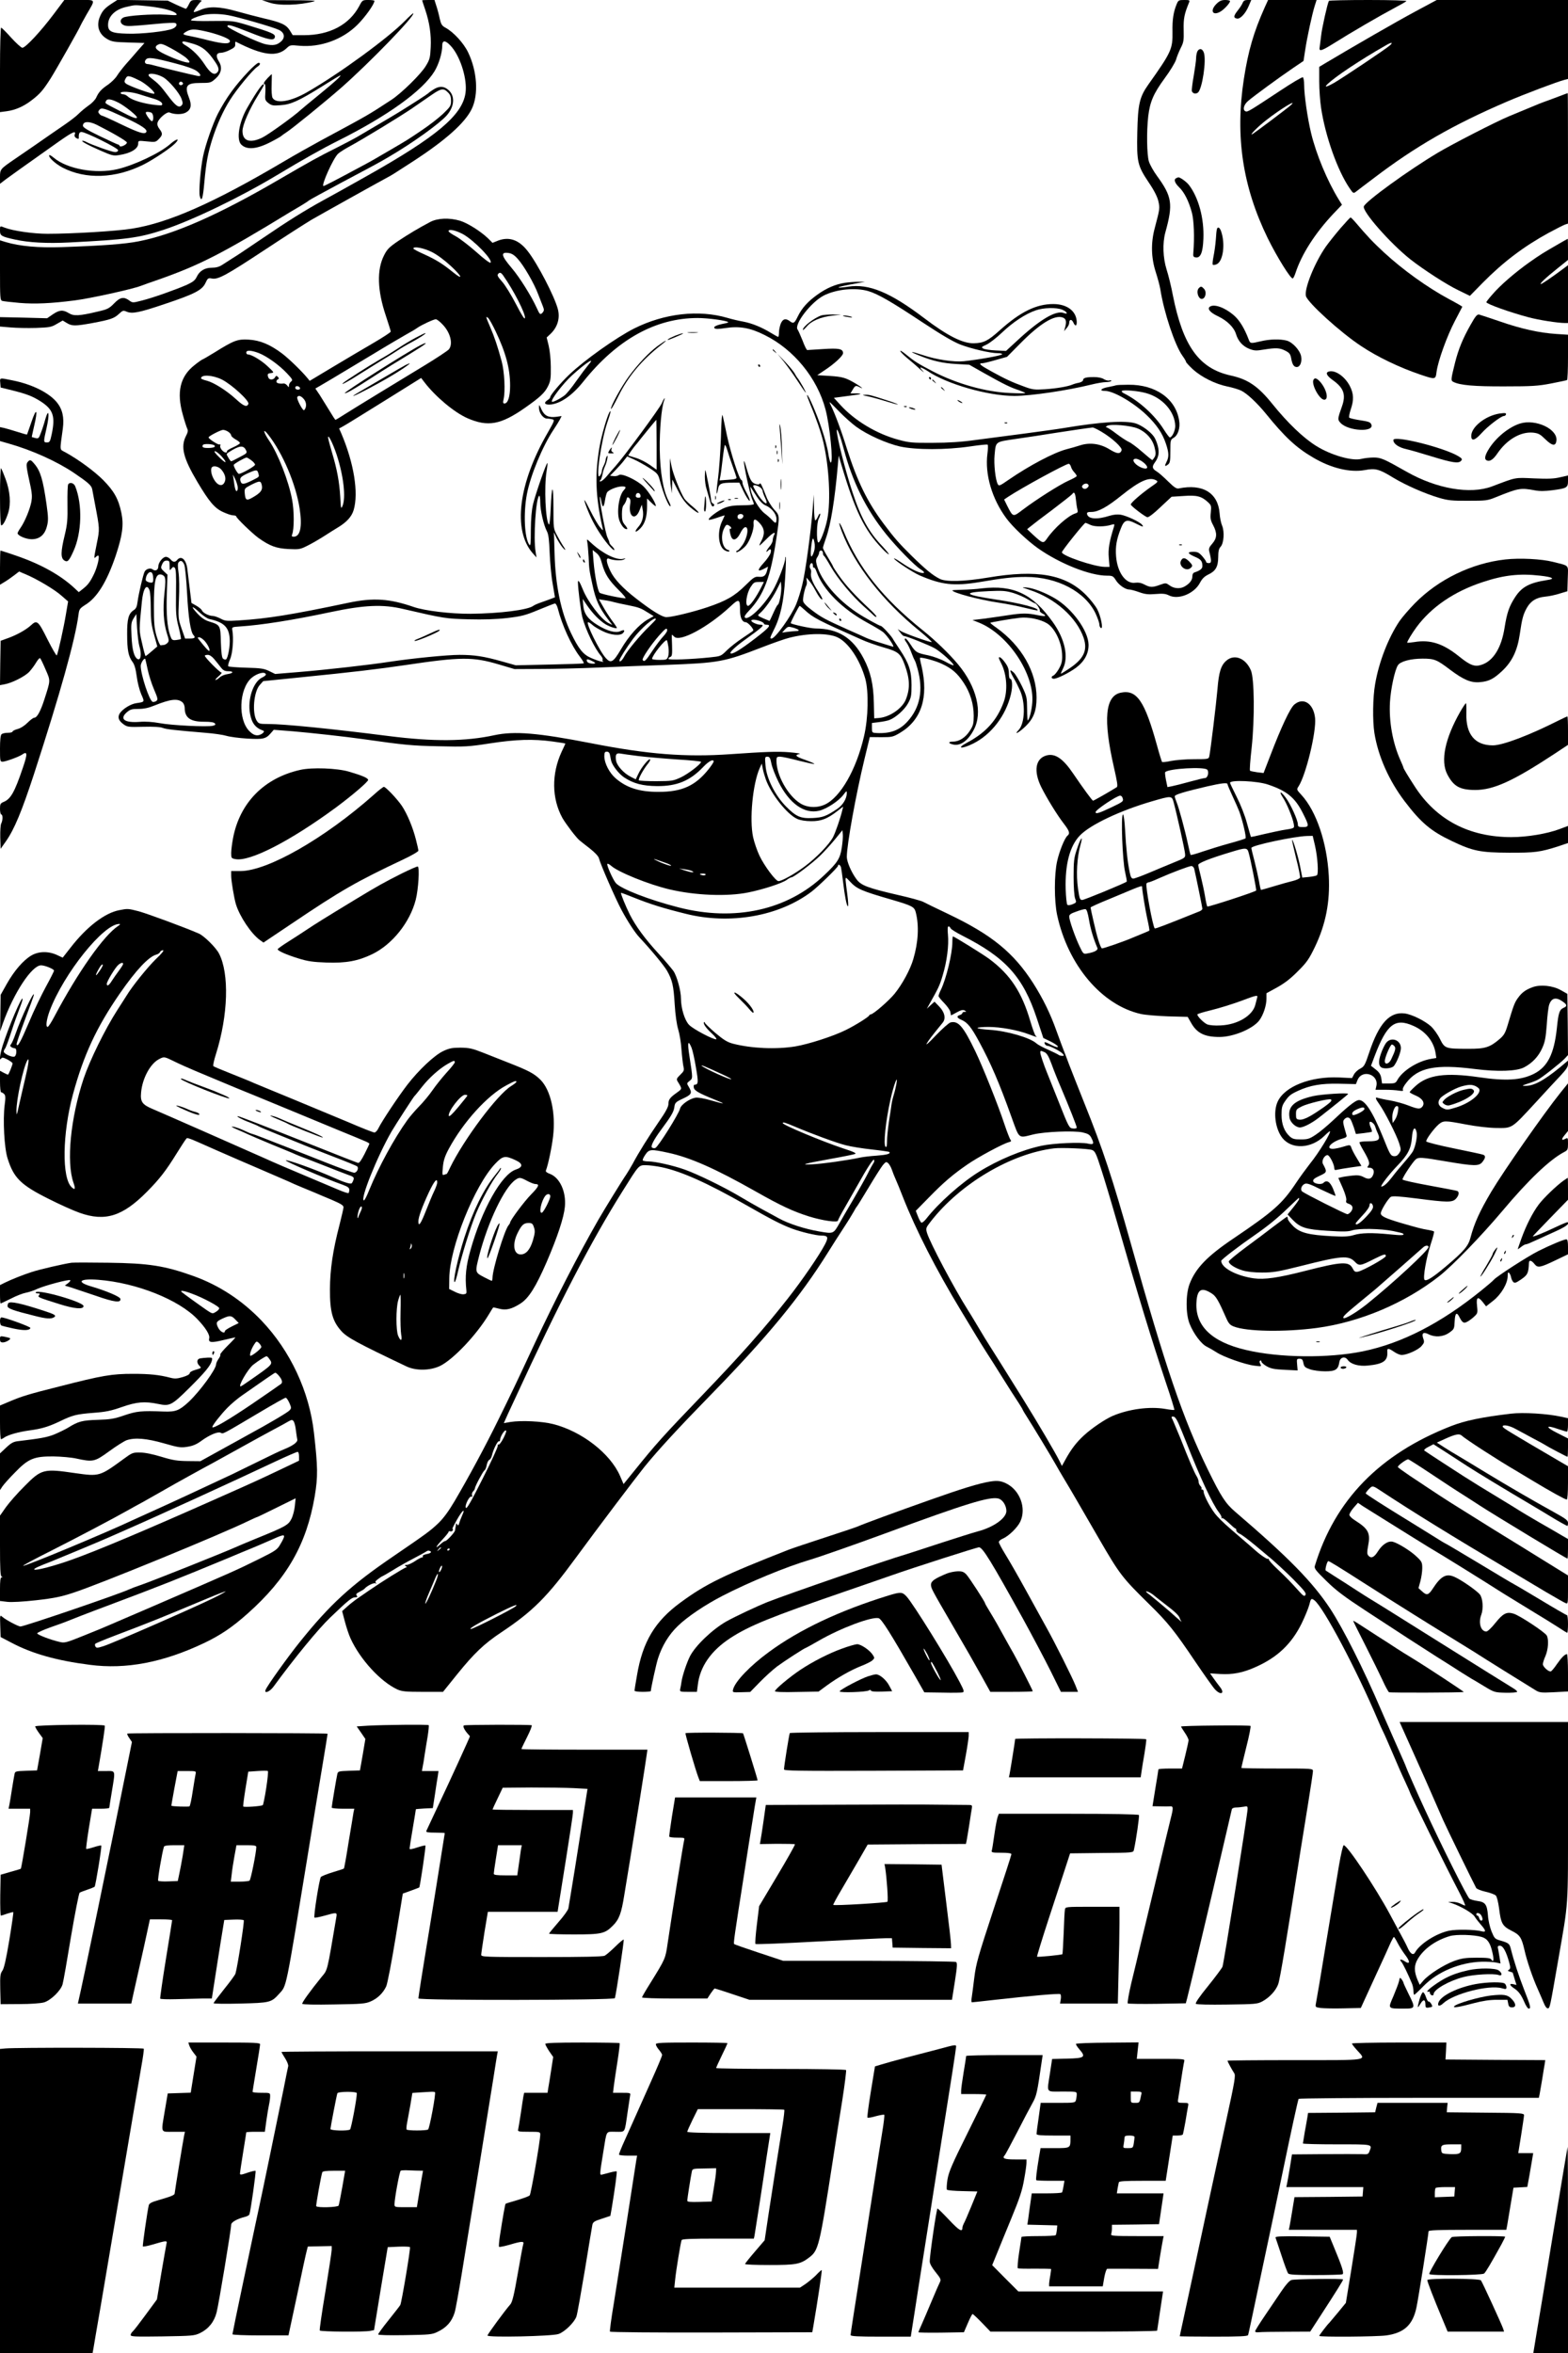 <?xml version="1.0" standalone="no"?>
<!DOCTYPE svg PUBLIC "-//W3C//DTD SVG 20010904//EN"
 "http://www.w3.org/TR/2001/REC-SVG-20010904/DTD/svg10.dtd">
<svg version="1.0" xmlns="http://www.w3.org/2000/svg"
 width="1248pt" height="1872pt" viewBox="0 0 1248 1872"
 preserveAspectRatio="xMidYMid meet">

<g transform="translate(0,1872) scale(0.1,-0.1)"
fill="#000000" stroke="none">
<path d="M424 18603 c-100 -133 -221 -263 -246 -263 -9 0 -49 36 -89 80 -39
44 -76 80 -80 80 -5 0 -9 -151 -9 -336 l0 -336 53 7 c69 9 137 39 201 89 64
49 89 78 149 172 42 66 237 411 237 419 0 2 22 42 48 88 74 128 80 117 -57
117 l-119 0 -88 -117z"/>
<path d="M890 18692 c-55 -36 -75 -57 -95 -105 -30 -73 -8 -140 59 -178 36
-21 57 -24 168 -27 l128 -4 -53 -60 c-28 -33 -72 -83 -97 -111 -25 -29 -56
-69 -69 -90 -12 -20 -44 -51 -69 -69 -54 -36 -77 -61 -96 -104 -8 -18 -36 -47
-63 -65 -26 -18 -61 -48 -78 -65 -16 -17 -68 -57 -115 -89 -47 -32 -150 -103
-230 -159 -80 -55 -159 -109 -175 -120 -102 -70 -105 -74 -105 -133 l0 -55 47
36 c45 33 116 84 420 299 114 80 142 92 127 54 -3 -9 2 -20 14 -26 15 -8 20
-7 19 2 -1 35 5 47 22 47 32 0 291 -128 291 -145 0 -9 -9 -15 -25 -15 -23 0
-186 58 -227 80 -10 6 -23 10 -30 10 -21 0 40 -34 144 -79 86 -38 101 -42 145
-35 93 14 153 50 153 92 0 24 1 24 69 17 66 -7 71 -6 95 19 31 31 32 45 5 80
-14 18 -19 35 -15 50 8 33 74 89 95 81 39 -17 99 -17 129 -1 42 22 50 58 27
116 -38 98 -22 120 90 120 78 0 83 1 119 33 48 42 58 91 27 140 -26 42 -19 67
18 67 15 0 47 10 71 23 36 17 44 27 42 45 -1 13 1 22 5 20 215 -110 328 -124
405 -51 26 25 31 26 100 19 169 -15 345 49 464 168 61 61 134 163 134 189 0 4
-21 7 -48 7 -46 0 -48 -1 -72 -47 -80 -150 -236 -233 -442 -233 l-88 0 -24 39
c-29 45 -67 63 -211 96 -55 13 -149 38 -210 55 -135 38 -221 42 -290 11 -27
-12 -50 -19 -53 -16 -5 5 45 75 62 87 6 4 -10 8 -37 8 -44 0 -48 -2 -64 -35
-9 -19 -20 -35 -23 -35 -4 0 -38 15 -76 32 l-69 33 -200 3 -200 3 -45 -29z
m290 -22 c111 -12 204 -36 222 -58 12 -14 3 -15 -79 -9 -108 7 -312 -7 -342
-23 -30 -16 -27 -48 6 -61 27 -10 43 -9 270 12 67 7 128 9 137 6 21 -8 11 -32
-19 -45 -46 -21 -250 -44 -362 -40 -125 3 -153 17 -153 70 0 69 58 125 150
144 70 16 59 15 170 4z m636 -71 c78 -14 360 -95 404 -117 44 -21 52 -60 18
-91 -32 -30 -64 -36 -124 -23 -56 11 -304 128 -304 143 0 18 34 8 173 -47 158
-63 200 -71 205 -38 3 24 -26 36 -223 96 -108 32 -113 33 -277 31 -93 -2 -168
1 -168 6 0 9 35 25 90 40 48 13 135 13 206 0z m-152 -135 c93 -24 166 -54 166
-70 0 -26 -47 -25 -166 4 -65 17 -138 33 -161 37 -24 4 -43 10 -43 15 0 4 15
15 33 24 35 17 68 15 171 -10z m-121 -94 c70 -22 113 -58 169 -142 32 -46 35
-70 13 -88 -24 -20 -54 2 -98 70 -41 62 -93 114 -145 146 -34 19 -41 34 -18
34 8 0 43 -9 79 -20z m-65 -107 c20 -17 34 -34 29 -39 -10 -10 -100 19 -192
63 -79 37 -95 61 -52 80 18 8 36 3 100 -32 43 -23 94 -56 115 -72z m-84 -47
c93 -24 150 -45 173 -62 34 -26 37 -45 5 -38 -59 12 -285 67 -328 79 -28 8
-58 15 -67 15 -23 0 -31 18 -16 36 17 21 61 15 233 -30z m-93 -112 c45 -27
128 -125 144 -171 11 -31 11 -40 0 -52 -22 -22 -47 -4 -110 80 -56 75 -73 93
-137 142 -52 40 36 40 103 1z m-182 -29 c50 -28 119 -90 109 -100 -9 -9 -204
61 -227 81 -12 11 -13 17 -2 38 11 20 17 23 42 16 16 -5 51 -21 78 -35z m336
-14 c7 -12 -12 -24 -25 -16 -11 7 -4 25 10 25 5 0 11 -4 15 -9z m-349 -90 c32
-10 85 -27 117 -36 53 -16 79 -37 64 -52 -4 -3 -44 0 -89 7 -86 14 -158 39
-184 65 -9 8 -24 15 -35 15 -10 0 -19 5 -19 10 0 16 82 11 146 -9z m-157 -71
c51 -28 141 -100 141 -114 0 -15 -35 -2 -136 51 -129 67 -118 59 -111 78 9 23
43 18 106 -15z m46 -116 c133 -62 182 -95 169 -115 -12 -20 -58 -6 -198 61
-80 39 -150 70 -155 70 -5 0 -14 7 -21 15 -10 12 -10 18 1 31 17 21 37 15 204
-62z m209 40 c17 -7 22 -59 7 -68 -8 -6 -51 52 -51 68 0 8 24 8 44 0z m-434
-97 c127 -64 240 -130 240 -141 0 -17 -53 -41 -58 -27 -2 6 -7 11 -12 11 -4 0
-69 30 -144 66 -101 49 -136 70 -136 84 0 35 47 38 110 7z"/>
<path d="M2145 18699 c77 -26 237 -21 355 10 24 6 -34 9 -190 9 l-225 1 60
-20z"/>
<path d="M3360 18717 c0 -2 11 -35 24 -73 35 -104 49 -200 44 -301 -4 -81 -7
-96 -39 -148 -38 -64 -192 -215 -272 -268 -193 -126 -168 -112 -567 -327 -74
-40 -209 -116 -300 -170 -551 -325 -909 -483 -1199 -529 -122 -20 -474 -41
-673 -41 -113 0 -274 23 -341 49 -38 15 -37 16 -37 -24 0 -41 11 -47 120 -71
108 -24 256 -32 430 -23 457 23 554 36 750 100 231 76 610 259 905 436 206
124 361 211 485 273 396 198 675 399 769 554 34 57 61 145 61 204 0 48 30 42
78 -15 71 -87 122 -258 107 -363 -25 -176 -228 -347 -790 -663 -208 -117 -221
-124 -345 -192 -142 -78 -283 -166 -469 -293 -197 -133 -197 -133 -251 -167
-25 -16 -61 -39 -81 -52 -24 -16 -50 -23 -83 -23 -57 0 -98 -25 -121 -74 -12
-26 -31 -40 -76 -61 -86 -38 -271 -104 -359 -126 -74 -19 -75 -19 -102 1 -43
31 -72 26 -120 -24 -39 -40 -52 -47 -131 -65 -147 -35 -190 -37 -230 -12 -46
28 -74 26 -127 -10 l-45 -31 -188 5 -187 4 0 -38 0 -37 84 -7 c46 -4 137 -6
202 -4 108 4 123 6 166 32 l47 27 33 -20 c41 -25 67 -25 204 0 144 27 173 37
211 73 30 28 34 29 62 17 44 -18 100 -7 301 61 237 79 299 111 325 167 18 39
22 42 52 36 49 -9 112 25 420 228 153 101 321 209 373 240 78 45 517 290 610
340 28 15 29 15 194 122 262 170 417 308 471 420 55 114 43 299 -29 449 -36
75 -118 164 -183 198 -25 14 -33 26 -43 70 -6 30 -18 75 -27 102 l-15 47 -49
0 c-27 0 -49 -1 -49 -3z"/>
<path d="M9365 18686 c-25 -60 -35 -122 -33 -218 2 -138 -8 -161 -191 -419
-71 -100 -84 -156 -89 -380 -5 -239 1 -266 92 -402 44 -65 68 -114 76 -149 12
-55 12 -57 -29 -212 -32 -119 -29 -237 8 -351 16 -50 32 -110 36 -135 29 -186
116 -446 176 -530 16 -22 29 -44 29 -49 0 -5 25 -32 55 -60 69 -62 177 -116
274 -136 40 -8 89 -23 108 -32 47 -22 128 -98 199 -185 149 -184 241 -270 375
-348 143 -85 295 -121 411 -100 85 16 114 9 228 -61 98 -59 252 -127 365 -160
68 -20 102 -24 230 -23 141 0 154 1 220 28 181 73 197 76 310 55 42 -8 81 -7
143 1 113 15 122 20 122 74 l0 43 -62 -14 c-48 -12 -98 -14 -208 -9 -158 7
-137 11 -335 -64 -173 -65 -440 -19 -678 116 -185 105 -207 114 -264 114 -30
0 -74 -5 -98 -11 -73 -19 -242 30 -359 103 -103 64 -228 184 -349 334 -114
142 -195 197 -334 227 -250 56 -378 235 -458 638 -13 70 -36 162 -50 205 -29
93 -33 209 -10 294 63 227 54 285 -66 450 -28 38 -57 90 -65 116 -16 55 -19
237 -5 359 14 115 41 179 130 301 44 59 84 126 91 148 6 23 23 64 37 93 24 46
26 62 24 146 -2 91 5 125 44 220 6 15 1 17 -39 17 -44 0 -48 -2 -61 -34z"/>
<path d="M9682 18689 c-52 -51 -33 -96 27 -64 30 15 81 70 81 86 0 5 -17 9
-38 9 -29 0 -46 -7 -70 -31z"/>
<path d="M9891 18698 c-5 -13 -23 -41 -40 -62 -34 -43 -35 -59 -5 -64 26 -4
68 41 93 101 l20 47 -30 0 c-21 0 -32 -6 -38 -22z"/>
<path d="M10066 18661 c-88 -197 -131 -345 -166 -570 -70 -456 -10 -856 190
-1266 74 -150 185 -329 200 -320 5 3 14 22 21 43 49 150 156 317 303 473 l67
70 -26 42 c-91 148 -179 359 -220 529 -28 116 -55 302 -55 383 0 30 -5 57 -10
60 -6 4 -88 -45 -183 -108 -242 -160 -257 -169 -273 -163 -25 10 -16 52 19 82
38 34 250 189 362 265 l80 54 13 85 c15 101 55 286 76 353 l15 47 -193 0 -193
0 -27 -59z m211 -775 c-19 -19 -307 -236 -314 -236 -13 0 54 67 115 114 111
87 249 171 199 122z"/>
<path d="M10577 18713 c-11 -18 -57 -223 -62 -278 -4 -33 -9 -72 -11 -87 -8
-39 9 -36 92 15 169 106 385 231 509 297 44 23 84 46 89 51 6 5 -123 9 -301 9
-172 0 -314 -3 -316 -7z"/>
<path d="M11260 18626 c-140 -75 -486 -274 -722 -415 l-38 -23 0 -116 c0 -65
7 -160 15 -212 34 -225 131 -498 227 -638 29 -42 30 -43 53 -25 13 10 74 57
137 104 332 253 634 427 1063 611 137 59 402 159 458 173 l27 7 0 314 0 314
-522 0 -523 0 -175 -94z m-195 -265 c-27 -26 -377 -260 -448 -301 -132 -74
-46 9 128 124 96 63 171 110 290 178 40 23 54 22 30 -1z"/>
<path d="M3225 18556 c-134 -137 -525 -423 -780 -569 -131 -76 -249 -95 -276
-45 -6 12 -9 56 -7 104 1 46 2 84 1 84 -2 0 -16 -14 -33 -31 -30 -32 -38 -49
-22 -49 4 0 6 -29 4 -63 -4 -60 -3 -65 24 -87 25 -19 37 -22 96 -17 82 5 146
34 332 150 76 48 141 87 144 87 13 0 -42 -50 -163 -149 -71 -58 -139 -114
-150 -124 -53 -50 -266 -203 -310 -223 -97 -46 -155 -25 -155 54 0 48 55 174
125 286 25 40 45 76 45 79 0 30 -52 -41 -134 -184 -64 -112 -86 -249 -46 -289
45 -45 126 -37 238 22 43 22 79 43 82 47 3 3 19 15 35 25 50 32 307 241 442
359 227 200 590 575 572 591 -2 2 -31 -24 -64 -58z"/>
<path d="M9530 18311 c-5 -11 -10 -35 -10 -54 0 -18 -9 -82 -19 -141 -11 -59
-17 -114 -15 -121 8 -20 30 -25 48 -12 35 27 70 262 47 320 -12 32 -36 35 -51
8z"/>
<path d="M1979 18153 c-109 -115 -178 -210 -245 -338 -39 -76 -100 -250 -118
-340 -20 -97 -35 -280 -26 -315 14 -53 25 -20 36 105 15 166 29 238 65 352 37
114 85 222 141 310 49 79 179 237 214 260 26 17 31 33 11 33 -8 0 -43 -30 -78
-67z"/>
<path d="M3450 18008 c-19 -12 -37 -25 -40 -29 -3 -3 -39 -28 -80 -54 -41 -26
-97 -62 -125 -79 -44 -28 -115 -70 -355 -211 -30 -18 -107 -58 -170 -90 -150
-75 -204 -105 -450 -248 -489 -286 -845 -442 -1127 -497 -111 -22 -290 -35
-608 -46 -186 -7 -339 7 -449 40 l-46 14 0 -238 c0 -219 1 -239 18 -244 9 -3
72 -10 139 -16 121 -10 252 -4 438 20 120 15 456 89 524 115 20 8 83 30 141
50 330 116 510 208 1053 540 18 11 55 33 83 49 27 16 56 35 64 42 8 6 121 68
250 137 283 150 307 163 390 212 181 106 392 257 454 325 64 71 70 158 14 205
-36 31 -72 32 -118 3z m115 -23 c19 -18 25 -35 25 -67 0 -39 -5 -47 -63 -103
-35 -33 -111 -92 -168 -130 -120 -81 -111 -75 -249 -156 -135 -79 -150 -88
-240 -136 -201 -108 -288 -153 -295 -153 -22 0 78 223 116 257 13 12 51 36 84
54 111 60 403 238 502 305 54 37 126 87 161 111 73 50 93 53 127 18z"/>
<path d="M12410 17954 c-36 -14 -83 -31 -105 -39 -22 -7 -89 -34 -150 -60 -60
-25 -127 -53 -147 -61 -99 -41 -448 -220 -562 -288 -234 -139 -577 -388 -591
-428 -14 -40 211 -295 370 -421 106 -83 288 -201 382 -246 l92 -45 103 105
c163 165 326 288 523 396 61 33 121 63 133 67 l22 7 0 520 c0 285 -1 519 -2
518 -2 0 -32 -11 -68 -25z"/>
<path d="M1355 17574 c-80 -71 -285 -168 -421 -200 -172 -40 -399 1 -506 91
-17 14 -33 24 -35 21 -13 -13 44 -67 104 -99 185 -96 422 -88 646 24 81 41
215 131 252 169 41 43 10 38 -40 -6z"/>
<path d="M9363 17303 c-23 -9 -14 -38 22 -73 41 -39 77 -111 101 -200 17 -61
22 -200 12 -320 -3 -29 0 -35 19 -38 38 -6 57 39 61 147 7 162 -38 328 -114
428 -20 27 -74 65 -86 62 -2 0 -9 -3 -15 -6z"/>
<path d="M10669 16904 c-40 -47 -93 -113 -117 -147 -89 -128 -172 -334 -158
-392 13 -52 275 -290 439 -398 130 -87 306 -171 471 -227 122 -41 122 -41 130
23 12 87 83 284 146 404 l59 113 -22 14 c-12 7 -51 29 -87 48 -169 91 -363
230 -515 370 -88 82 -127 122 -235 249 -14 16 -28 29 -31 29 -3 0 -39 -39 -80
-86z"/>
<path d="M3424 16954 c-100 -53 -171 -96 -254 -151 -72 -49 -89 -66 -113 -114
-59 -115 -54 -280 14 -481 21 -64 39 -121 39 -126 0 -6 -62 -46 -137 -90 -76
-44 -221 -130 -323 -191 l-185 -111 -18 22 c-45 55 -145 152 -201 195 -96 72
-176 106 -267 111 -88 5 -116 -5 -273 -103 -49 -30 -92 -55 -95 -55 -3 0 -32
-20 -63 -45 -115 -90 -144 -215 -93 -394 14 -52 31 -103 36 -113 7 -13 4 -29
-11 -57 -44 -87 -21 -176 91 -365 93 -156 136 -208 203 -239 31 -15 68 -27 81
-27 14 0 25 -4 25 -8 0 -13 127 -135 176 -171 91 -65 143 -84 240 -89 86 -4
93 -3 154 28 36 18 94 52 130 75 36 23 83 53 105 66 74 44 114 88 130 142 40
136 2 373 -99 610 l-17 38 31 17 c18 9 164 100 327 201 l295 184 26 -34 c89
-116 238 -240 342 -286 163 -71 265 -53 459 83 120 84 157 119 183 172 20 41
23 61 22 152 0 60 -8 133 -17 170 l-16 65 30 28 c57 54 78 126 59 198 -26 100
-162 362 -239 460 -70 91 -148 118 -236 85 l-45 -18 -37 37 c-60 57 -163 121
-222 139 -86 25 -178 21 -237 -10z m259 -96 c87 -47 243 -207 221 -228 -5 -5
-53 31 -114 86 -58 51 -131 107 -162 124 -32 17 -58 35 -58 41 0 19 54 8 113
-23z m-246 -143 c42 -21 100 -64 151 -111 90 -83 103 -119 18 -50 -83 67 -134
99 -228 142 -48 21 -88 42 -88 47 0 20 83 4 147 -28z m685 -56 c47 -52 129
-193 161 -279 14 -36 31 -79 38 -97 10 -26 10 -34 0 -47 -20 -24 -25 -20 -48
32 -45 98 -135 242 -199 318 -86 101 -92 131 -25 121 26 -4 47 -18 73 -48z
m-117 -131 c82 -116 179 -304 173 -338 -2 -15 -25 21 -72 112 -38 73 -87 152
-108 175 -38 43 -44 54 -31 66 11 12 22 8 38 -15z m-61 -442 c82 -172 116
-299 116 -434 0 -87 -17 -142 -45 -142 -11 0 -13 7 -7 33 15 66 7 219 -15 302
-32 118 -57 193 -92 274 -36 84 -37 88 -15 71 8 -8 34 -54 58 -104z m-420 51
c61 -64 83 -153 49 -196 -10 -12 -98 -70 -195 -129 -228 -138 -544 -331 -633
-387 -38 -25 -72 -45 -75 -45 -3 0 -24 33 -48 73 -24 39 -59 95 -77 124 l-35
52 40 23 c42 24 70 41 420 251 118 72 240 143 270 160 30 16 67 38 82 49 35
24 129 68 147 68 8 0 33 -19 55 -43z m-1464 -226 c64 -25 162 -95 224 -161 44
-47 48 -54 33 -65 -9 -7 -17 -21 -17 -31 -1 -18 -1 -18 -14 -1 -8 10 -20 17
-28 16 -33 -4 -58 2 -58 15 0 8 6 16 13 19 9 4 9 7 -1 18 -11 12 -15 11 -23
-3 -12 -22 -45 -23 -53 -2 -10 27 -7 33 21 36 26 3 26 4 -26 53 -49 47 -129
95 -158 95 -7 0 -13 7 -13 15 0 21 39 19 100 -4z m-293 -211 c77 -39 219 -169
210 -193 -11 -29 -37 -19 -96 35 -76 70 -178 134 -234 149 -26 6 -47 15 -47
19 0 32 93 27 167 -10z m621 -67 c2 -8 -5 -13 -17 -13 -12 0 -21 6 -21 16 0
18 31 15 38 -3z m32 -90 c21 -26 21 -65 1 -86 -10 -10 -63 91 -55 104 10 17
32 9 54 -18z m-602 -259 c12 -8 22 -21 22 -28 0 -7 16 -21 35 -32 19 -10 35
-23 35 -29 0 -5 -25 -21 -55 -34 -30 -13 -52 -27 -49 -32 3 -5 -1 -9 -9 -9
-20 0 -50 37 -44 54 4 9 1 13 -7 10 -11 -4 -85 44 -86 56 0 10 95 59 115 60
11 0 31 -7 43 -16z m316 -21 c116 -147 221 -394 251 -590 22 -144 5 -223 -48
-223 -14 0 -17 4 -12 18 17 39 17 188 0 276 -27 148 -111 363 -182 469 -48 70
-54 107 -9 50z m546 -162 c55 -168 74 -341 46 -406 -12 -28 -13 -22 -18 75 -7
115 -25 215 -65 348 -14 48 -28 98 -30 112 -10 54 36 -34 67 -129z m-973 75
c11 -11 -6 -19 -46 -20 -43 -1 -57 6 -46 24 7 12 80 8 92 -4z m250 -36 c12
-23 10 -26 -50 -57 -33 -18 -64 -33 -67 -33 -3 0 -14 13 -23 30 -17 28 -17 29
5 43 83 53 115 57 135 17z m-193 -51 c51 -58 36 -62 -21 -5 -31 30 -42 46 -32
46 9 0 33 -19 53 -41z m236 -31 c17 -12 30 -28 30 -35 0 -12 -108 -73 -129
-73 -9 0 -41 55 -41 71 0 8 87 58 103 59 4 0 21 -10 37 -22z m-242 -70 c32
-35 44 -74 30 -103 -19 -42 -61 -28 -91 32 -17 33 -22 74 -10 86 14 14 50 6
71 -15z m298 -33 c8 -31 12 -26 -53 -59 -63 -31 -80 -32 -88 -6 -9 28 0 38 58
65 67 30 75 30 83 0z m-164 -109 c2 -16 -2 -31 -8 -33 -7 -2 -14 18 -19 53 -4
31 -9 64 -11 73 -2 9 4 -2 15 -24 11 -22 21 -53 23 -69z m192 12 c7 -37 -8
-58 -72 -95 -50 -29 -59 -24 -64 32 -3 39 -2 40 51 68 69 34 77 34 85 -5z"/>
<path d="M3310 16034 c-36 -19 -99 -56 -140 -84 -41 -27 -104 -66 -140 -86
-89 -51 -282 -174 -300 -192 -24 -22 44 14 135 73 44 28 116 73 160 100 44 26
105 64 135 84 30 20 80 50 110 65 65 35 129 76 115 76 -6 -1 -39 -17 -75 -36z"/>
<path d="M3345 15973 c-111 -58 -608 -373 -601 -381 7 -6 74 32 194 110 62 40
142 91 178 113 242 147 285 175 269 175 -6 -1 -23 -8 -40 -17z"/>
<path d="M3230 15817 c-14 -7 -90 -51 -170 -98 -80 -47 -170 -100 -200 -117
-92 -53 -44 -36 69 24 126 67 207 114 279 162 63 43 69 51 22 29z"/>
<path d="M9686 16898 c-3 -7 -7 -45 -9 -84 -3 -39 -11 -98 -18 -132 -7 -34
-10 -65 -6 -68 4 -4 18 -2 31 4 51 23 70 161 35 262 -11 31 -27 39 -33 18z"/>
<path d="M12405 16779 c-125 -72 -143 -83 -234 -147 -115 -82 -233 -184 -293
-255 -27 -30 -48 -58 -48 -61 0 -14 191 -82 335 -120 81 -22 235 -46 293 -46
l22 0 0 230 0 230 -47 -35 c-79 -59 -161 -115 -169 -115 -14 0 41 52 129 122
l87 70 0 84 c0 46 -1 84 -2 84 -2 0 -34 -19 -73 -41z"/>
<path d="M6725 16470 c-74 -11 -147 -42 -219 -94 -76 -54 -124 -107 -157 -175
-26 -54 -34 -58 -63 -36 -33 25 -56 18 -72 -20 -7 -19 -14 -50 -14 -70 0 -19
-3 -35 -6 -35 -4 0 -29 14 -57 31 -75 46 -152 77 -220 90 -34 6 -91 19 -127
30 -229 67 -502 36 -742 -84 -143 -72 -398 -253 -519 -369 -67 -64 -149 -161
-149 -176 0 -7 -9 -17 -20 -24 -37 -23 -25 -41 25 -36 79 9 171 74 256 180
269 337 577 508 912 508 82 0 230 -20 243 -33 3 -2 -12 -8 -32 -11 -60 -12
-89 -25 -77 -37 8 -8 34 -7 87 1 111 17 198 2 311 -55 232 -114 419 -342 485
-591 35 -132 64 -424 42 -424 -5 0 -14 34 -20 75 -6 41 -30 130 -53 197 -40
119 -107 273 -115 265 -3 -2 10 -37 27 -78 43 -101 85 -222 103 -300 45 -196
59 -460 31 -607 -16 -84 -61 -200 -73 -187 -15 14 -12 157 4 187 8 16 14 34
12 40 -2 6 -10 -3 -17 -20 -8 -18 -17 -32 -22 -32 -5 0 -10 46 -10 103 l-2
102 -8 -105 c-13 -177 -59 -518 -84 -614 -12 -50 -34 -119 -48 -153 -38 -93
-167 -273 -196 -273 -15 0 -14 4 19 71 52 102 79 226 89 410 6 90 8 166 5 168
-2 2 -4 -2 -4 -11 0 -35 -59 -188 -99 -256 -70 -121 -195 -242 -222 -215 -7 7
3 24 32 54 119 126 172 265 219 580 26 178 27 177 -19 226 -21 24 -49 69 -61
100 -37 95 -47 116 -54 105 -4 -8 -16 -8 -36 -1 -30 11 -42 33 -74 144 -8 28
-15 43 -15 34 -2 -30 49 -263 64 -297 8 -18 15 -37 15 -42 0 -6 -39 -10 -90
-10 -66 0 -103 -5 -142 -20 -51 -20 -137 -84 -126 -95 2 -3 31 4 63 15 32 11
60 20 62 20 2 0 -6 -18 -17 -41 -42 -82 -35 -202 15 -235 13 -9 30 -14 37 -11
8 4 5 8 -8 12 -46 14 -63 110 -30 173 14 28 20 31 36 22 11 -6 20 -15 20 -21
0 -6 -4 -8 -9 -5 -9 6 1 -54 13 -73 16 -26 45 -10 68 37 13 27 30 48 40 48 31
3 17 -84 -21 -140 -18 -25 -36 -46 -41 -46 -6 0 -10 -4 -10 -10 0 -14 56 22
79 52 31 39 63 128 59 167 -4 47 13 49 51 6 37 -42 40 -83 11 -138 -11 -20
-18 -37 -15 -37 3 0 27 23 54 50 51 52 81 67 61 31 -5 -11 -10 -29 -10 -40 0
-11 -11 -33 -25 -49 -25 -30 -35 -56 -13 -34 20 20 29 14 22 -15 -4 -16 -29
-53 -57 -83 -52 -57 -50 -73 4 -45 l32 17 -7 -29 c-11 -43 -26 -55 -65 -52
-33 3 -43 -4 -107 -67 -88 -87 -153 -124 -304 -175 -113 -38 -282 -79 -326
-79 -33 0 -116 51 -242 149 -106 82 -173 154 -203 216 -34 70 -39 111 -11 100
33 -14 100 -17 118 -6 17 10 16 11 -7 5 -54 -12 -162 42 -252 125 -37 34 -38
35 -33 11 3 -14 8 -68 11 -120 4 -101 5 -104 30 -220 26 -123 53 -183 122
-274 l37 -48 -31 15 c-59 31 -166 171 -205 270 -24 59 -38 79 -38 55 0 -49 23
-231 35 -278 26 -100 100 -253 148 -307 10 -12 16 -26 13 -31 -3 -6 0 -13 6
-16 7 -3 0 -2 -17 1 -16 3 -53 16 -82 29 -62 27 -98 72 -159 199 -80 168 -123
378 -130 630 l-5 170 20 -44 c12 -23 32 -56 46 -73 29 -35 33 -28 6 10 -10 15
-31 52 -47 82 -29 54 -29 57 -29 222 0 196 -14 190 -22 -10 -3 -73 -9 -129
-14 -125 -27 28 -39 297 -19 422 6 35 9 65 7 67 -7 7 -95 -247 -114 -326 -12
-51 -17 -118 -18 -208 0 -106 -2 -129 -12 -116 -39 53 -48 253 -19 404 28 147
123 378 211 510 20 30 43 67 51 82 l14 28 -42 -6 c-62 -8 -95 8 -118 58 -19
43 -20 43 -20 12 0 -39 34 -84 63 -84 12 0 32 -3 43 -6 20 -5 18 -11 -37 -107
-233 -403 -279 -775 -120 -957 l31 -35 -7 45 c-19 110 2 430 29 446 4 3 8 -21
8 -53 0 -64 27 -180 53 -230 13 -24 18 -69 22 -172 3 -76 13 -187 24 -246 l18
-107 -26 -10 c-14 -5 -50 -19 -80 -29 -30 -10 -59 -23 -65 -28 -41 -33 -267
-62 -501 -64 -159 -1 -365 24 -452 54 -194 67 -321 75 -518 34 -455 -96 -649
-127 -875 -141 -95 -6 -109 -5 -145 15 -22 11 -50 21 -63 21 -30 0 -78 25 -85
44 -3 8 -23 25 -44 37 l-39 22 -13 106 c-7 58 -16 132 -20 165 -9 75 -49 110
-81 71 -17 -20 -32 -19 -53 5 -9 11 -26 20 -36 20 -25 0 -61 -45 -61 -77 0
-28 -24 -40 -45 -23 -17 14 -52 5 -64 -18 -12 -24 -48 -177 -56 -239 -5 -40
-12 -56 -32 -68 -40 -27 -52 -70 -51 -191 0 -125 10 -176 42 -219 16 -21 26
-55 34 -115 6 -48 22 -110 36 -143 28 -63 29 -61 -38 -71 -45 -6 -108 -45
-132 -80 -20 -32 -11 -59 29 -88 30 -22 40 -23 157 -20 81 2 136 -1 155 -9 29
-11 91 -18 340 -39 66 -5 141 -16 167 -24 26 -8 100 -18 166 -22 128 -7 148
-3 189 45 l22 25 153 -12 c150 -13 423 -43 563 -63 323 -46 386 -52 595 -56
212 -5 236 -4 410 23 209 32 342 36 498 15 56 -8 102 -15 102 -16 0 -2 -13
-31 -30 -66 -81 -176 -79 -371 6 -526 26 -46 110 -157 136 -178 7 -6 43 -35
81 -64 42 -33 70 -63 74 -79 11 -46 132 -323 180 -412 47 -88 107 -180 140
-215 98 -105 197 -225 222 -268 42 -75 52 -116 61 -267 5 -83 16 -160 28 -200
11 -36 23 -108 26 -160 4 -52 11 -112 15 -132 8 -33 6 -39 -25 -69 -29 -28
-31 -35 -21 -52 38 -62 38 -58 -6 -90 -55 -39 -67 -55 -67 -91 0 -22 -23 -64
-78 -143 -81 -118 -157 -239 -207 -333 -17 -30 -40 -69 -51 -85 -27 -38 -176
-280 -222 -360 -160 -279 -348 -645 -507 -985 -150 -323 -191 -407 -288 -604
-106 -216 -239 -462 -349 -649 -48 -81 -88 -136 -131 -177 -65 -61 -85 -76
-357 -262 -338 -230 -504 -382 -746 -684 -94 -117 -258 -346 -270 -378 -13
-33 32 -16 62 24 168 230 357 460 451 550 146 140 174 162 199 162 19 1 22 3
13 14 -8 10 -3 17 23 30 18 9 35 20 38 23 17 22 71 50 87 45 12 -4 14 -3 5 3
-9 7 -4 15 18 31 16 12 31 22 34 22 2 0 40 22 83 48 43 27 119 70 168 95 50
26 95 51 100 55 6 5 16 7 23 4 23 -7 12 -20 -23 -26 -20 -4 -33 -11 -30 -17 4
-5 1 -9 -5 -9 -7 0 -32 -13 -57 -30 -24 -16 -54 -30 -66 -30 -18 0 -19 -2 -7
-10 8 -5 10 -10 3 -10 -12 0 -192 -112 -298 -185 -39 -27 -83 -58 -100 -69
-16 -12 -49 -37 -71 -57 l-41 -37 22 -83 c12 -46 32 -106 45 -134 76 -167 240
-345 373 -406 36 -16 66 -19 203 -19 l160 0 112 139 c135 167 215 244 354 336
250 167 363 280 593 594 176 240 471 630 545 722 107 132 276 315 529 574 449
460 710 777 931 1131 30 49 85 134 122 191 37 56 74 117 84 135 9 18 20 35 23
38 4 3 46 72 95 153 49 82 100 162 113 178 23 27 27 28 42 15 9 -8 23 -32 30
-53 7 -21 21 -56 31 -78 10 -22 35 -83 55 -135 107 -271 265 -579 464 -908 47
-78 102 -168 121 -200 19 -32 58 -94 86 -138 28 -43 75 -117 104 -164 70 -112
117 -185 152 -238 15 -24 28 -45 28 -48 0 -2 15 -28 34 -57 45 -70 197 -321
228 -377 14 -25 45 -79 70 -120 45 -74 108 -183 277 -475 162 -279 182 -306
396 -516 150 -147 203 -213 370 -461 70 -103 139 -201 155 -218 47 -51 82 -33
39 20 -11 14 -33 43 -49 66 l-29 41 80 -5 c100 -6 183 10 284 56 173 77 284
183 365 346 27 56 54 122 61 149 12 50 16 54 41 35 73 -57 336 -554 503 -948
15 -36 35 -81 45 -100 10 -19 43 -96 75 -170 31 -74 74 -172 96 -218 21 -46
39 -85 39 -87 0 -13 287 -595 398 -807 28 -54 47 -98 43 -98 -5 0 -22 7 -37
15 -16 8 -45 15 -64 14 l-35 -1 35 -11 c67 -23 160 -77 177 -105 9 -15 32 -44
50 -65 41 -46 43 -62 6 -52 -52 14 -198 17 -258 5 -101 -20 -235 -105 -272
-173 -14 -26 -38 -12 -59 36 -10 23 -35 71 -55 107 -20 36 -59 109 -88 163
-112 208 -338 547 -366 547 -6 0 -22 -69 -38 -162 -15 -90 -61 -365 -102 -613
-40 -247 -77 -464 -81 -482 -6 -31 -5 -32 37 -38 24 -3 106 -5 182 -3 l138 3
110 240 c61 132 119 259 129 283 11 23 22 42 24 42 3 0 17 -22 30 -48 14 -27
41 -70 61 -96 39 -51 39 -77 -1 -52 -32 22 -51 21 -31 -1 14 -16 55 -101 86
-176 6 -15 11 -41 11 -57 0 -17 3 -30 6 -30 4 0 37 31 74 69 111 114 290 189
463 194 40 1 90 -2 111 -6 l39 -8 -6 38 c-3 21 -9 53 -12 71 -7 28 -5 32 14
32 24 0 49 -46 73 -133 11 -41 10 -49 -2 -58 -12 -7 -11 -10 8 -15 12 -4 22
-7 22 -8 0 0 7 -23 15 -50 l15 -48 -25 6 c-33 8 -32 -7 2 -30 39 -25 59 -52
85 -111 12 -29 28 -53 35 -53 20 0 16 18 -36 150 -43 111 -81 225 -107 329
-10 38 -18 44 -84 63 -42 12 -46 17 -69 73 -13 33 -26 89 -28 125 -7 88 -21
108 -83 116 -27 4 -56 12 -64 18 -19 15 -222 420 -358 716 -50 107 -148 330
-148 335 0 3 -21 51 -46 107 -25 57 -52 117 -59 133 -7 17 -23 53 -35 80 -13
28 -37 84 -55 125 -142 332 -304 653 -408 812 -141 213 -330 406 -755 770 -78
67 -112 119 -217 333 -199 408 -337 810 -614 1800 -147 523 -223 752 -369
1115 -52 129 -107 271 -124 314 -16 44 -35 93 -42 110 -7 17 -32 85 -56 151
-50 141 -108 259 -186 382 -157 245 -331 386 -674 550 -96 46 -188 90 -204 99
-16 8 -106 33 -200 54 -242 56 -293 76 -329 125 -41 55 -77 139 -77 178 0 98
73 499 141 780 l42 173 91 -1 c87 0 94 2 150 35 170 102 228 281 171 529 -9
35 -14 65 -13 67 9 8 123 -22 176 -48 79 -37 121 -73 172 -150 52 -78 80 -170
80 -262 0 -62 -4 -78 -29 -117 -35 -56 -86 -89 -135 -89 -43 0 -40 -15 4 -24
56 -11 116 33 160 117 74 137 24 344 -125 522 -73 87 -180 190 -281 271 -317
254 -511 497 -630 789 -36 86 -47 84 -14 -3 101 -266 323 -551 618 -791 56
-46 100 -86 98 -89 -7 -6 -216 68 -246 87 l-25 16 20 -27 c11 -15 24 -28 29
-28 20 0 205 -74 246 -98 48 -27 150 -119 150 -134 0 -5 -29 7 -64 27 -36 20
-96 42 -137 51 -93 19 -101 24 -140 84 -18 27 -36 50 -41 50 -12 0 -10 -9 11
-38 10 -15 26 -49 36 -77 10 -27 22 -54 26 -60 4 -5 14 -35 22 -65 47 -169 21
-308 -79 -419 -64 -71 -136 -98 -246 -93 -37 2 -38 3 -38 41 l0 39 57 7 c31 4
68 11 82 17 49 18 120 81 148 132 25 46 28 60 28 146 0 111 -20 173 -94 283
-25 38 -51 77 -56 87 -16 27 -84 100 -94 100 -10 0 -132 67 -186 103 -163 108
-289 257 -324 382 -8 31 -8 44 4 62 8 12 15 29 15 38 0 8 7 15 15 15 8 0 15
-9 15 -19 0 -11 3 -21 8 -23 4 -1 29 -41 55 -87 57 -98 168 -231 263 -316 37
-33 74 -66 81 -74 8 -7 16 -11 19 -8 3 3 -22 32 -57 64 -112 104 -188 187
-239 260 -28 39 -50 74 -50 77 0 3 -18 35 -40 71 -22 36 -40 70 -40 76 0 7 11
41 24 78 38 106 71 307 95 586 l6 70 24 -80 c107 -360 180 -510 320 -657 25
-27 49 -48 55 -48 5 0 -18 28 -50 63 -107 111 -172 227 -238 428 -58 174 -128
451 -126 496 2 24 31 -55 55 -147 69 -262 178 -482 338 -680 85 -105 225 -248
272 -278 24 -15 35 -27 27 -30 -22 -7 -96 26 -170 77 -39 27 -69 44 -66 37 6
-16 149 -110 204 -134 174 -75 272 -86 470 -54 200 34 275 42 376 42 249 0
471 -117 554 -291 16 -35 30 -74 30 -86 0 -12 5 -25 12 -29 21 -13 0 94 -29
149 -15 28 -55 79 -88 112 -162 165 -390 206 -780 140 -193 -32 -335 -36 -386
-10 -57 29 -113 75 -224 184 -99 98 -134 137 -221 253 -132 176 -212 342 -295
603 -44 143 -95 277 -125 338 -8 15 -13 27 -10 27 2 0 37 -34 77 -76 41 -42
102 -96 135 -120 90 -65 239 -131 346 -156 127 -28 367 -28 558 0 74 11 138
18 141 14 4 -4 3 -36 -2 -72 -21 -164 36 -359 151 -514 48 -66 167 -178 250
-237 174 -123 414 -219 552 -219 42 0 48 -3 68 -34 23 -39 76 -76 107 -76 11
0 46 -9 79 -21 48 -17 73 -20 132 -15 56 5 80 2 104 -10 75 -39 202 12 248 98
17 33 36 52 67 67 59 28 78 62 79 138 0 46 5 68 19 83 26 28 32 120 12 168 -9
20 -18 65 -20 99 -13 162 -134 236 -325 197 -18 -4 -37 9 -85 56 -34 34 -74
69 -89 78 -37 22 -41 38 -18 70 32 43 39 81 25 135 -7 27 -21 61 -32 75 -30
41 -99 90 -146 104 -82 24 -274 12 -567 -37 -47 -8 -191 -28 -320 -45 -129
-17 -305 -40 -390 -51 -105 -15 -213 -22 -335 -22 -164 -1 -189 1 -276 25
-171 46 -346 151 -460 276 l-52 57 54 7 c30 4 77 10 104 14 63 7 71 14 16 14
l-42 0 18 30 c19 33 25 35 54 20 39 -21 18 -1 -28 27 -81 48 -105 55 -208 62
l-100 6 55 37 c80 52 150 117 150 138 0 35 -32 41 -158 33 -64 -4 -121 -8
-127 -8 -5 0 -22 34 -37 75 -16 40 -34 80 -39 87 -33 39 105 219 208 272 99
50 251 65 354 35 77 -23 183 -84 432 -249 150 -99 244 -154 300 -176 89 -34
239 -69 300 -69 21 0 36 -4 33 -9 -7 -10 -177 -41 -305 -55 -78 -8 -219 13
-323 48 -105 35 -121 33 -28 -4 104 -42 185 -60 290 -66 l105 -6 120 -68 c153
-86 208 -113 273 -134 28 -10 52 -20 52 -23 0 -3 -53 -3 -117 0 -197 8 -427
73 -618 172 -119 62 -146 79 -218 138 -26 21 -44 32 -41 23 3 -8 27 -32 52
-53 26 -21 72 -60 102 -88 30 -27 42 -35 25 -17 -24 26 -26 32 -10 26 11 -4
31 -15 45 -24 152 -105 484 -200 694 -200 130 0 420 43 611 90 44 11 97 20
117 20 20 0 39 4 42 9 4 5 -3 7 -14 4 -11 -3 -31 2 -45 11 -15 10 -45 16 -79
16 -63 0 -86 -7 -86 -25 0 -7 -15 -16 -32 -20 -18 -3 -42 -10 -53 -15 -35 -15
-127 -31 -220 -37 -80 -5 -98 -3 -160 20 -97 35 -155 62 -262 121 -93 51 -110
66 -74 66 10 0 59 12 107 26 l89 25 107 108 c155 157 271 228 336 205 28 -10
33 -33 18 -84 l-7 -25 20 24 c12 13 21 31 21 42 0 29 19 32 32 5 15 -34 28
-33 28 2 -2 86 -76 143 -187 143 -136 0 -262 -62 -428 -211 -93 -83 -126 -99
-204 -101 -88 -2 -210 59 -394 199 -271 206 -442 277 -607 251 -40 -6 -74 -9
-76 -6 -4 4 55 17 161 36 l50 9 -55 0 c-30 0 -77 -4 -105 -8z m1730 -214 c40
-17 50 -41 11 -26 -62 23 -189 -52 -370 -220 l-89 -82 -81 4 c-45 2 -90 9
-100 15 -17 10 -15 13 25 31 24 11 80 54 124 96 87 83 187 149 269 177 63 22
165 24 211 5z m-3773 -440 c-16 -19 -59 -76 -95 -127 -36 -52 -78 -103 -94
-115 -40 -30 -94 -56 -100 -50 -13 12 89 145 159 209 116 105 193 154 130 83z
m4376 -506 c67 -29 117 -86 132 -152 10 -40 10 -55 0 -74 -8 -13 -16 -24 -19
-24 -3 0 -40 30 -81 66 -41 36 -88 71 -105 78 -16 7 -61 36 -98 64 -37 29 -73
52 -80 52 -7 0 -6 4 3 11 27 18 188 5 248 -21z m-291 -25 c86 -51 168 -127
160 -148 -12 -31 -35 -29 -96 8 -74 46 -159 57 -237 31 -27 -9 -74 -22 -105
-30 -102 -27 -297 -130 -461 -243 -72 -50 -78 -52 -87 -34 -18 33 -32 160 -25
230 11 112 1 104 176 130 84 12 223 33 308 47 136 21 259 39 297 43 7 0 38
-15 70 -34z m330 -241 c42 -32 45 -59 6 -50 -61 15 -111 76 -62 76 12 0 37
-11 56 -26z m-573 -37 c3 -12 14 -32 26 -44 11 -12 20 -26 20 -30 0 -5 -29
-21 -65 -37 -68 -30 -256 -149 -367 -233 -76 -58 -75 -58 -121 32 l-25 51 31
21 c116 76 458 262 483 263 7 0 14 -10 18 -23z m677 -108 c19 -10 16 -14 -38
-51 -81 -57 -163 -128 -163 -142 1 -11 103 -90 131 -101 9 -3 49 26 104 79
l90 84 95 6 c106 8 143 -2 194 -49 27 -25 28 -30 23 -82 -5 -47 -2 -63 19
-102 33 -63 31 -102 -7 -146 -25 -28 -30 -41 -24 -63 19 -76 18 -92 -4 -92
-12 0 -21 4 -21 10 0 5 -14 25 -31 45 -26 29 -38 35 -70 35 -52 0 -49 -13 10
-39 50 -21 61 -35 61 -75 0 -21 -18 -35 -62 -50 -12 -3 -18 -16 -18 -34 0 -29
-25 -59 -67 -81 -34 -17 -81 -13 -113 11 -30 21 -31 22 -78 5 -60 -22 -79 -21
-124 3 -24 13 -47 17 -70 14 -77 -13 -145 80 -155 211 -6 78 4 135 39 223 26
66 47 73 116 38 60 -30 69 -32 51 -10 -19 23 -122 71 -169 79 -25 4 -57 1 -87
-8 -103 -33 -173 -27 -181 14 -2 13 6 16 35 16 54 0 125 39 239 131 146 117
221 150 275 121z m-542 -55 c-14 -17 -35 -18 -45 -2 -11 17 26 40 43 27 10 -9
10 -15 2 -25z m-2611 0 c12 -8 22 -22 22 -30 0 -8 9 -33 19 -54 40 -83 -21
-40 -74 53 -25 43 -25 47 -8 47 10 0 29 -7 41 -16z m-21 -80 c21 -32 46 -57
66 -65 46 -18 86 -67 87 -106 0 -39 -7 -41 -35 -10 -11 12 -38 37 -61 54 -43
34 -97 125 -108 183 -6 30 -5 32 5 15 7 -11 27 -43 46 -71z m2536 -16 c3 -29
8 -65 12 -80 6 -22 3 -27 -17 -33 -57 -18 -168 -117 -225 -200 -28 -41 -34
-40 -109 29 l-49 46 25 20 c14 12 93 73 177 135 83 63 154 119 158 125 14 22
23 8 28 -42z m-2650 -124 c11 -11 -5 -34 -24 -34 -12 0 -19 7 -19 20 0 19 28
28 43 14z m2766 -80 c33 -16 115 -16 170 2 22 6 23 5 17 -17 -37 -118 -47
-178 -41 -246 l6 -73 -38 0 c-84 1 -346 90 -341 117 4 17 177 233 187 233 4 0
22 -7 40 -16z m-2200 -211 c-20 -61 -31 -50 -24 23 9 86 17 100 27 50 5 -24 4
-52 -3 -73z m-1687 -99 c23 -82 54 -131 134 -210 36 -35 59 -64 52 -64 -34 0
-194 34 -205 44 -16 15 -40 140 -49 250 l-7 90 29 -23 c21 -16 34 -40 46 -87z
m-3442 -16 c0 -39 1 -40 14 -22 12 15 17 16 27 7 10 -10 12 -60 10 -199 -2
-165 0 -195 21 -274 12 -49 20 -91 18 -94 -3 -2 -20 -6 -38 -8 -31 -3 -35 0
-48 37 -23 66 -32 172 -26 332 l5 151 -28 26 c-25 24 -27 28 -15 56 9 21 19
30 36 30 21 0 24 -4 24 -42z m116 11 c7 -13 17 -116 23 -229 10 -192 28 -311
52 -334 17 -18 9 -26 -29 -26 l-39 0 -28 80 c-27 79 -27 84 -21 228 4 86 3
176 -3 217 -7 49 -7 73 1 82 15 18 31 12 44 -18z m5004 -10 c0 -11 4 -18 8
-15 5 3 14 -12 21 -32 51 -144 205 -298 408 -408 48 -26 102 -58 119 -71 33
-24 101 -125 81 -118 -7 2 -50 15 -97 30 -47 14 -98 32 -115 40 -16 8 -82 37
-145 65 -178 80 -213 98 -286 154 -46 34 -70 59 -72 75 -4 22 14 103 27 126 3
6 4 21 2 35 l-3 25 22 -25 c12 -14 33 -45 46 -70 29 -55 52 -85 59 -78 3 3
-12 32 -33 64 -45 67 -63 114 -57 146 3 12 0 27 -5 33 -11 14 -3 45 11 45 5 0
9 -9 9 -21z m-5256 -65 c7 -19 8 -59 1 -66 -10 -10 -55 4 -55 18 0 48 40 84
54 48z m96 -24 c8 -15 8 -51 -1 -128 -14 -129 -7 -235 19 -320 18 -55 18 -64
5 -77 -8 -8 -21 -16 -29 -16 -8 -1 -19 -2 -25 -3 -6 -1 -21 33 -33 74 -18 63
-21 102 -21 240 0 193 12 250 50 250 14 0 29 -8 35 -20z m4749 -82 c-41 -81
-89 -148 -105 -148 -26 0 -13 97 20 149 24 37 30 41 66 41 l40 0 -21 -42z
m151 -83 c-6 -30 -14 -55 -18 -55 -4 0 -20 -29 -36 -65 -16 -36 -30 -65 -31
-65 -1 0 -24 10 -51 21 -46 21 -47 22 -28 38 37 30 101 119 135 187 l34 68 3
-38 c2 -20 -2 -61 -8 -91z m-5020 59 c6 -14 10 -78 10 -142 0 -95 5 -135 26
-211 l26 -94 -44 -38 c-24 -21 -46 -38 -49 -39 -3 0 -16 46 -28 102 -25 106
-25 99 -2 329 10 107 39 151 61 93z m3555 -209 c22 -23 56 -51 75 -62 36 -21
90 -38 90 -28 0 3 -17 29 -39 58 -21 29 -53 78 -71 111 l-33 58 44 -7 c24 -3
58 -10 74 -15 17 -5 68 -16 115 -25 88 -18 99 -22 164 -63 l39 -24 -50 -28
c-67 -39 -148 -128 -212 -238 -59 -100 -79 -112 -118 -69 -50 53 -165 287
-142 287 5 0 20 -9 32 -20 12 -12 48 -34 81 -50 67 -34 145 -41 166 -15 18 22
7 28 -24 13 -36 -16 -101 1 -178 48 -78 47 -110 91 -116 157 l-4 52 33 -49
c18 -27 51 -68 74 -91z m1145 51 c0 -59 17 -96 45 -96 18 0 70 -59 59 -68 -5
-5 -43 -30 -84 -58 -41 -27 -97 -71 -124 -97 -48 -48 -49 -48 -135 -57 -153
-16 -331 -22 -331 -12 0 6 7 13 16 16 13 5 15 20 13 91 -2 47 -3 85 -1 85 2 0
10 -7 19 -16 45 -44 268 76 444 239 71 67 79 64 79 -27z m-1450 12 c33 -131
108 -295 175 -382 20 -26 34 -50 31 -53 -2 -3 -125 -7 -273 -10 l-268 -6 -110
31 c-142 40 -218 52 -338 52 -98 0 -379 -28 -557 -55 -154 -24 -509 -64 -716
-81 l-194 -16 -47 23 c-41 20 -67 24 -183 27 -74 2 -138 7 -143 11 -4 4 2 29
14 56 21 47 30 165 18 233 -4 23 -1 24 61 28 170 11 424 51 720 114 270 57
416 64 580 25 328 -76 339 -77 520 -82 117 -3 218 0 306 10 116 14 144 21 250
65 65 27 124 50 131 51 7 0 17 -18 23 -41z m1965 -11 c67 -62 107 -82 449
-234 43 -20 124 -48 180 -64 115 -33 133 -47 166 -136 41 -111 45 -187 11
-275 -27 -72 -127 -142 -214 -150 l-39 -3 -3 125 c-3 147 -26 246 -81 351 -87
166 -204 238 -383 239 -40 0 -186 32 -197 42 -4 5 65 138 71 138 2 0 20 -15
40 -33z m-4814 -22 c26 -24 60 -47 76 -50 113 -25 154 -63 161 -153 5 -57 -13
-157 -29 -168 -5 -3 -16 -1 -24 6 -9 8 -14 45 -17 130 -3 136 -5 138 -92 165
-36 11 -62 29 -96 65 -57 62 -44 66 21 5z m-482 -265 c20 -64 12 -120 -16
-102 -26 17 -41 72 -46 177 -5 101 -3 113 16 145 l22 35 6 -110 c4 -60 12
-126 18 -145z m4111 213 c0 -3 -24 -29 -53 -57 -71 -68 -174 -192 -198 -238
-17 -33 -39 -51 -39 -32 0 12 57 103 108 171 62 84 182 187 182 156z m829 -14
c17 -6 31 -15 31 -20 0 -5 9 -9 19 -9 44 0 25 -22 -92 -112 -115 -88 -181
-128 -193 -115 -8 7 38 51 104 99 161 116 173 128 132 128 -24 0 -70 21 -70
32 0 11 31 10 69 -3z m306 -70 c5 -5 1 -9 -12 -9 -11 0 -42 -3 -69 -6 l-49 -7
23 26 c21 22 27 24 60 15 20 -5 41 -14 47 -19z m-1045 -5 c0 -8 -14 -29 -31
-47 -17 -18 -56 -69 -86 -114 -53 -81 -66 -93 -78 -73 -7 12 65 119 130 193
52 59 65 67 65 41z m1357 -55 c87 -42 177 -177 220 -329 28 -102 24 -312 -10
-457 -61 -265 -188 -487 -312 -544 -63 -29 -141 -25 -196 10 -99 62 -189 224
-189 338 0 30 3 33 29 33 15 0 81 -14 145 -31 65 -16 122 -29 127 -27 5 2 -27
16 -71 32 -78 27 -89 39 -45 48 11 3 -25 8 -80 13 -97 8 -197 4 -470 -15 -357
-25 -656 -2 -1110 87 -427 83 -610 98 -770 64 -230 -50 -484 -52 -840 -7 -462
59 -836 96 -960 96 -68 0 -76 2 -91 25 -39 60 -25 232 24 286 l27 30 295 30
c420 42 613 65 838 98 442 66 536 66 742 5 l125 -37 205 1 c113 0 320 5 460
11 140 6 381 16 535 21 429 16 467 23 772 141 85 33 182 67 215 75 148 38 310
39 385 3z m-5040 -26 c26 -29 47 -72 39 -81 -5 -4 -33 26 -79 85 -16 20 -17
23 -2 23 9 0 27 -12 42 -27z m3693 -50 c4 -26 3 -60 -2 -75 -9 -26 -13 -28
-69 -28 -32 0 -59 4 -59 8 0 27 106 160 118 148 3 -3 8 -27 12 -53z m-3614
-98 c16 -19 39 -48 52 -65 18 -23 31 -30 58 -30 47 0 43 -16 -5 -23 -22 -3
-50 -14 -62 -26 -13 -12 -28 -21 -33 -21 -6 0 5 14 24 30 19 16 29 30 22 30
-14 0 -131 119 -132 133 0 4 11 7 24 7 15 0 34 -13 52 -35z m-531 -80 c9 -44
32 -116 51 -160 31 -72 32 -81 18 -92 -9 -6 -22 -9 -29 -7 -27 11 -94 215 -95
286 0 23 27 65 36 56 1 -2 10 -39 19 -83z m3560 53 c11 -9 -26 -11 -49 -2 -9
3 -16 12 -16 20 0 11 5 11 28 2 15 -7 31 -15 37 -20z m-2619 -93 c2 -5 -11
-17 -29 -25 -71 -33 -118 -173 -97 -288 14 -76 43 -113 105 -135 20 -7 -18
-37 -47 -37 -21 0 -40 10 -63 33 -92 92 -83 333 15 422 43 38 109 56 116 30z
m-663 -223 c9 -8 17 -28 17 -43 0 -80 46 -112 157 -111 48 0 75 -4 83 -13 8
-10 4 -14 -16 -19 -42 -11 -330 3 -424 21 -55 10 -111 14 -159 10 -119 -9
-162 22 -103 75 28 24 40 28 94 28 43 0 81 8 127 27 129 52 186 58 224 25z
m3401 -414 c3 -13 7 -35 10 -49 8 -37 60 -105 104 -134 74 -49 148 -68 262
-69 158 -1 261 42 365 150 46 49 85 69 85 45 0 -5 -17 -31 -38 -58 -107 -135
-213 -183 -401 -183 -152 0 -253 32 -341 108 -49 42 -90 120 -90 175 0 30 4
37 20 37 12 0 21 -8 24 -22z m228 -13 c65 -8 203 -20 308 -27 104 -6 190 -15
190 -19 0 -17 -101 -95 -160 -123 -62 -29 -71 -30 -197 -31 -72 0 -134 3 -138
7 -8 8 36 88 72 132 13 16 21 31 17 35 -9 9 -70 -65 -93 -115 l-21 -44 -40 20
c-55 28 -108 86 -116 126 -9 49 0 65 33 59 15 -3 81 -12 145 -20z m1058 -61
c6 -30 32 -96 57 -146 86 -172 206 -256 323 -228 61 15 155 77 193 127 23 31
27 33 27 15 0 -45 -31 -97 -76 -127 -88 -59 -116 -69 -195 -73 -98 -5 -133 11
-215 94 -86 88 -153 222 -161 322 -6 68 -5 72 15 72 17 0 23 -10 32 -56z m-45
-124 c42 -118 171 -280 250 -315 25 -11 66 -18 110 -18 79 -1 129 18 208 79
l48 37 -7 -29 c-14 -60 -53 -173 -73 -213 -30 -58 -133 -165 -226 -234 -80
-60 -183 -117 -209 -117 -22 0 -112 120 -151 202 -19 40 -42 107 -51 148 -30
142 -3 422 52 548 l17 37 8 -40 c4 -22 15 -60 24 -85z m605 -543 c-13 -87 -34
-120 -139 -219 -292 -279 -713 -372 -1160 -257 -235 60 -458 147 -499 193 -23
26 -76 146 -68 153 3 4 16 -3 29 -14 54 -50 300 -150 467 -189 204 -48 460
-58 626 -24 119 24 269 73 306 100 15 11 31 20 37 20 18 0 167 112 229 173 35
34 89 94 120 132 l57 70 3 -33 c2 -18 -2 -66 -8 -105z m-1410 -119 c36 -12 58
-24 50 -26 -8 -1 -46 12 -85 28 -77 35 -65 34 35 -2z m1404 -40 c3 -13 10 -63
16 -113 14 -117 29 -195 39 -195 4 0 2 42 -5 93 -7 50 -13 103 -14 116 0 24 1
24 33 -10 56 -61 89 -76 342 -149 156 -46 173 -55 184 -99 27 -107 20 -237
-20 -372 -23 -80 -87 -199 -148 -274 -44 -55 -171 -165 -190 -165 -5 0 -11 -4
-13 -9 -5 -12 -111 -79 -187 -116 -101 -50 -295 -112 -401 -130 -155 -25 -347
-16 -493 21 -47 12 -75 29 -143 86 -46 40 -84 76 -84 82 0 5 -3 7 -6 4 -10
-11 15 -47 62 -90 25 -23 41 -44 35 -46 -19 -6 -184 80 -217 115 -34 35 -64
132 -64 208 0 63 -32 179 -60 220 -16 22 -69 85 -120 140 -108 118 -179 215
-226 307 -34 68 -76 170 -71 175 2 1 48 -16 102 -38 133 -53 232 -84 414 -129
351 -88 741 -20 1000 176 54 41 211 194 211 206 0 18 20 6 24 -14z m-1184 -29
c25 -14 -8 -11 -60 6 l-45 15 45 -6 c25 -3 52 -10 60 -15z m106 -28 c-3 -5
-15 -7 -26 -4 -28 7 -25 13 6 13 14 0 23 -4 20 -9z m1950 -426 c3 -8 45 -34
92 -58 346 -175 485 -329 594 -658 l52 -157 58 -28 c32 -16 58 -34 58 -41 0
-8 -18 -3 -49 12 -57 29 -62 30 -55 10 4 -8 13 -15 20 -15 21 0 108 -45 123
-64 12 -14 11 -16 -6 -16 -10 0 -23 4 -28 8 -6 5 -43 23 -83 41 -40 17 -82 40
-93 50 -49 45 -233 99 -371 108 -54 3 -98 10 -98 15 0 4 40 8 88 8 95 0 233
-25 322 -59 58 -22 72 -26 54 -13 -6 4 -25 56 -43 116 -68 233 -159 371 -326
496 -47 35 -280 180 -290 180 -3 0 -5 -21 -5 -46 0 -89 -48 -289 -91 -378 -11
-22 -19 -44 -19 -50 0 -6 20 -31 45 -56 24 -25 46 -56 49 -70 2 -14 5 -26 5
-27 1 -2 21 9 46 23 34 19 50 22 63 15 16 -10 16 -10 0 -11 -10 0 -18 -4 -18
-9 0 -5 -9 -13 -20 -16 -29 -9 -25 -23 13 -39 47 -20 78 -58 141 -175 93 -172
158 -323 256 -596 66 -182 52 -170 175 -140 93 22 320 31 391 16 43 -10 57
-18 69 -41 26 -50 21 -59 -27 -48 -57 13 -274 3 -367 -17 -156 -33 -346 -112
-500 -208 -140 -87 -320 -247 -417 -371 -17 -22 -35 -36 -41 -33 -5 4 -18 26
-27 50 l-17 44 103 105 c119 122 191 183 305 262 83 58 287 168 332 179 19 5
22 9 14 19 -6 7 -28 63 -48 123 -50 152 -174 461 -232 581 -96 199 -136 245
-197 230 -13 -3 -66 -50 -117 -103 -52 -56 -84 -84 -73 -65 17 29 36 54 128
167 26 33 15 83 -30 129 l-36 37 -31 -28 -30 -28 25 45 c66 117 78 141 101
220 34 111 50 239 42 323 -4 46 -3 67 5 67 6 0 13 -7 16 -15z m-2062 -950 c8
-19 24 -89 35 -157 21 -121 20 -137 -12 -138 -5 0 -7 -10 -5 -22 3 -24 40 -45
163 -95 98 -39 91 -41 -27 -7 -56 16 -103 24 -123 21 -47 -8 -114 -55 -122
-86 -10 -43 -175 -306 -197 -314 -7 -3 -19 -2 -26 3 -14 9 12 61 72 142 79
106 100 142 105 178 5 37 9 42 69 70 69 32 75 44 47 92 -18 29 -18 30 6 49 26
21 26 17 -2 199 -17 107 -11 132 17 65z m2810 -36 c19 -9 32 -32 55 -93 16
-45 50 -130 76 -190 64 -151 125 -304 125 -317 0 -6 -14 -9 -30 -7 -30 3 -33
8 -116 218 -47 118 -90 224 -94 235 -21 51 -50 137 -50 150 0 18 2 18 34 4z
m-2561 -178 c37 -17 67 -33 67 -36 0 -12 -214 85 -235 106 -10 10 28 -5 168
-70z m1381 -78 c-4 -21 -12 -56 -19 -78 -7 -22 -16 -58 -19 -80 -3 -22 -12
-85 -21 -140 -8 -55 -15 -124 -15 -153 0 -37 -3 -51 -11 -46 -20 12 0 204 38
374 26 120 64 217 47 123z m-813 -334 c141 -60 334 -131 409 -150 41 -11 135
-26 209 -34 73 -8 136 -17 139 -20 14 -14 -20 -23 -100 -29 -47 -3 -106 -10
-130 -15 -89 -20 -306 -51 -383 -54 -102 -5 -74 3 145 43 96 17 184 35 195 39
15 6 -9 17 -95 45 -165 55 -480 186 -480 201 0 10 20 4 91 -26z m2371 -188
c23 -9 32 -26 71 -148 25 -76 82 -266 127 -423 180 -627 271 -923 391 -1284
39 -114 68 -210 66 -213 -3 -2 -35 1 -73 8 -124 21 -290 -1 -419 -56 -61 -27
-164 -96 -228 -155 -60 -55 -102 -110 -148 -194 l-27 -49 -19 39 c-30 61 -169
298 -289 491 -179 288 -223 356 -260 415 -24 37 -67 107 -95 155 -29 48 -66
111 -84 138 -110 174 -303 537 -327 617 -10 36 -9 40 30 90 233 300 639 541
982 582 59 7 273 -2 302 -13z m-3374 -22 c176 -38 375 -126 695 -307 201 -114
297 -159 427 -200 106 -33 230 -51 230 -32 0 6 26 55 58 110 31 54 77 135 102
179 74 133 123 207 127 193 3 -7 1 -18 -5 -25 -5 -7 -27 -46 -47 -87 -21 -41
-73 -133 -115 -205 -42 -71 -91 -155 -108 -186 -49 -86 -48 -86 -162 -66 -112
19 -243 61 -321 104 -30 17 -90 49 -134 73 -44 24 -127 71 -185 106 -126 74
-327 172 -430 209 -93 33 -232 64 -287 65 -23 0 -44 4 -47 8 -3 5 6 25 20 45
30 45 44 46 182 16z m-52 -115 c158 -33 365 -126 674 -302 196 -112 277 -154
362 -186 72 -27 194 -56 235 -56 54 0 59 -13 28 -72 -45 -86 -180 -283 -294
-428 -195 -248 -371 -447 -691 -780 -300 -312 -363 -382 -531 -591 l-86 -106
-28 65 c-78 179 -304 354 -531 412 -90 23 -254 31 -342 17 l-52 -9 33 74 c19
40 47 100 62 133 343 745 598 1237 848 1635 134 214 130 210 187 210 26 0 83
-7 126 -16z m4113 -2036 c13 -29 41 -98 63 -153 108 -276 210 -494 259 -556
15 -20 25 -40 21 -44 -4 -5 -2 -6 3 -3 6 4 30 -14 55 -38 25 -24 48 -44 52
-44 5 0 8 -7 8 -15 0 -9 12 -21 28 -28 15 -6 70 -48 122 -91 52 -44 100 -83
105 -88 33 -25 149 -132 200 -184 94 -96 104 -110 94 -125 -7 -11 -17 -5 -45
26 -73 81 -102 111 -175 180 -41 38 -73 74 -71 80 2 5 0 7 -4 3 -6 -7 -60 29
-109 73 -11 10 -58 51 -105 91 -126 108 -149 129 -193 176 -41 43 -106 161
-107 195 0 9 -5 17 -12 17 -6 0 -9 3 -5 6 3 4 0 13 -8 21 -8 8 -15 23 -15 34
0 11 -7 30 -15 43 -17 26 -59 123 -131 306 -26 63 -53 127 -60 143 -13 25 -13
27 4 27 12 0 25 -17 41 -52z m-5371 -118 c-17 -33 -35 -57 -41 -53 -5 3 -7 0
-5 -8 3 -8 -51 -126 -120 -262 -94 -187 -128 -245 -134 -233 -11 20 30 99 45
89 6 -4 8 0 4 10 -3 9 0 23 8 31 8 8 15 19 15 25 0 15 64 135 76 143 7 4 15
24 18 43 4 20 13 38 21 41 8 3 17 20 21 37 10 45 46 117 56 111 4 -3 8 1 8 9
0 24 31 77 45 77 9 0 3 -19 -17 -60z m-332 -622 c-8 -18 -18 -44 -21 -57 -6
-18 -9 -20 -16 -10 -7 12 -9 11 -10 -1 -1 -8 -2 -19 -4 -25 -1 -5 -3 -15 -3
-21 -3 -16 -66 -84 -78 -84 -6 0 -23 -11 -39 -26 -48 -44 -37 -19 15 36 27 29
50 57 50 62 0 6 6 8 14 5 8 -3 17 1 20 9 3 8 2 13 -3 10 -5 -3 12 31 37 75 44
78 70 96 38 27z m-166 -252 c0 -2 -8 -10 -17 -17 -16 -13 -17 -12 -4 4 13 16
21 21 21 13z m70 -10 c0 -3 -4 -8 -10 -11 -5 -3 -10 -1 -10 4 0 6 5 11 10 11
6 0 10 -2 10 -4z m-70 -166 c-16 -31 -23 -18 -8 15 7 15 14 23 16 17 2 -6 -2
-21 -8 -32z m-39 -86 c-36 -91 -81 -187 -86 -182 -3 2 10 40 29 84 19 43 41
97 50 118 9 22 19 37 21 34 3 -3 -3 -27 -14 -54z m5682 -95 c12 -7 24 -15 27
-18 3 -3 43 -35 90 -71 82 -62 115 -94 120 -115 1 -5 7 -17 13 -25 6 -8 -11 6
-39 31 -27 25 -76 68 -109 95 -32 27 -68 57 -80 66 -11 10 -29 24 -40 32 -24
18 -13 21 18 5z m-5048 -108 c-25 -22 -338 -181 -357 -181 -21 1 57 46 206
121 128 64 175 83 151 60z m7685 -2460 c13 -25 13 -41 -1 -41 -6 0 -13 9 -16
20 -3 11 -9 20 -14 20 -5 0 -9 5 -9 10 0 18 29 11 40 -9z m3 -171 c45 -13 69
-47 86 -126 13 -55 8 -82 -9 -54 -7 12 -33 15 -117 15 -91 0 -119 -5 -179 -26
-81 -30 -200 -105 -245 -156 l-29 -34 -17 38 c-29 69 -29 117 1 167 47 81 143
150 256 183 51 15 193 11 253 -7z"/>
<path d="M9388 14383 c7 -3 16 -2 19 1 4 3 -2 6 -13 5 -11 0 -14 -3 -6 -6z"/>
<path d="M9400 14260 c-22 -41 39 -90 75 -60 20 17 19 23 -11 54 -32 31 -50
33 -64 6z"/>
<path d="M6568 13915 c6 -11 21 -29 34 -40 22 -19 22 -19 -2 10 -40 48 -43 51
-32 30z"/>
<path d="M6630 13846 c0 -2 7 -9 15 -16 9 -7 15 -8 15 -2 0 5 -7 12 -15 16 -8
3 -15 4 -15 2z"/>
<path d="M6680 13790 c0 -5 5 -10 11 -10 5 0 7 5 4 10 -3 6 -8 10 -11 10 -2 0
-4 -4 -4 -10z"/>
<path d="M3420 13679 c-36 -17 -81 -37 -100 -44 -21 -8 -27 -14 -16 -14 19 -1
173 64 191 80 18 17 -10 9 -75 -22z"/>
<path d="M5882 10777 c30 -29 67 -67 82 -86 15 -18 29 -31 32 -28 11 11 -28
67 -77 110 -74 65 -104 68 -37 4z"/>
<path d="M9542 16428 c-26 -26 -1 -97 30 -85 25 9 32 56 12 78 -20 22 -26 23
-42 7z"/>
<path d="M9631 16281 c-25 -16 -1 -47 61 -76 76 -36 130 -90 146 -144 17 -56
55 -97 107 -117 39 -15 55 -15 115 -5 96 15 125 14 170 -9 32 -16 40 -27 46
-57 9 -53 22 -73 45 -73 27 0 43 40 35 85 -9 48 -68 112 -114 125 -52 14 -137
12 -207 -5 -81 -19 -84 -19 -96 13 -35 92 -74 155 -119 194 -71 61 -154 91
-189 69z"/>
<path d="M6539 16211 c-56 -18 -149 -89 -149 -115 0 -6 13 6 30 25 36 45 113
78 206 88 l69 8 -65 1 c-36 0 -77 -3 -91 -7z"/>
<path d="M11703 16133 c-60 -106 -95 -191 -122 -298 -34 -136 -34 -143 -14
-153 52 -27 166 -37 408 -36 217 0 266 3 370 23 66 13 123 25 127 27 5 3 8 85
8 183 l0 178 -94 6 c-136 9 -279 41 -446 99 -80 27 -154 52 -166 55 -17 4 -29
-9 -71 -84z"/>
<path d="M6711 16206 c2 -2 22 -6 44 -9 28 -5 34 -4 20 3 -19 8 -73 14 -64 6z"/>
<path d="M5477 16073 c18 -2 50 -2 70 0 21 2 7 4 -32 4 -38 0 -55 -2 -38 -4z"/>
<path d="M5376 16050 c-27 -11 -54 -24 -60 -30 -10 -11 14 -2 94 33 50 22 25
20 -34 -3z"/>
<path d="M5234 15967 c-69 -51 -156 -143 -229 -242 -56 -75 -148 -242 -142
-258 2 -6 26 36 55 94 81 165 190 295 352 421 56 44 28 32 -36 -15z"/>
<path d="M6150 15936 c0 -2 8 -10 18 -17 15 -13 16 -12 3 4 -13 16 -21 21 -21
13z"/>
<path d="M6238 15844 c27 -34 75 -101 107 -150 72 -110 88 -128 45 -49 -19 33
-37 62 -40 65 -4 3 -14 19 -23 35 -8 17 -43 59 -77 95 l-62 65 50 -61z"/>
<path d="M6035 15810 c3 -5 8 -10 11 -10 2 0 4 5 4 10 0 6 -5 10 -11 10 -5 0
-7 -4 -4 -10z"/>
<path d="M10573 15763 c-25 -9 -12 -34 36 -68 88 -63 105 -116 71 -211 -34
-95 -35 -103 -10 -129 61 -65 269 -76 245 -13 -8 20 -18 24 -104 37 -36 6 -68
14 -72 18 -4 4 1 33 11 63 27 78 25 128 -7 190 -41 78 -121 131 -170 113z"/>
<path d="M7395 15710 c3 -5 8 -10 11 -10 2 0 4 5 4 10 0 6 -5 10 -11 10 -5 0
-7 -4 -4 -10z"/>
<path d="M2 15674 l3 -37 90 -22 c119 -30 163 -47 228 -88 101 -65 119 -119
88 -264 -12 -56 -16 -63 -37 -63 -29 0 -29 3 -3 117 25 110 17 163 -11 66 -9
-34 -25 -83 -35 -108 -16 -43 -19 -46 -44 -40 -14 4 -27 7 -28 8 -1 1 8 40 18
85 32 134 20 155 -20 37 -19 -55 -35 -101 -36 -102 -1 -2 -35 8 -76 21 -41 13
-89 27 -106 31 l-33 7 0 -56 0 -55 73 -21 c183 -52 380 -141 515 -232 115 -78
140 -100 146 -131 2 -12 12 -62 21 -112 39 -204 39 -203 16 -316 -24 -121 -25
-127 -9 -111 7 7 15 12 19 12 15 0 -5 -88 -32 -145 -32 -66 -49 -89 -93 -123
l-29 -23 -31 29 c-113 106 -271 194 -470 262 -65 22 -120 40 -122 40 -2 0 -4
-61 -4 -136 l0 -136 38 23 c20 12 54 36 75 52 l39 30 50 -21 c93 -39 232 -122
286 -170 l54 -47 -17 -100 c-16 -100 -63 -312 -73 -329 -3 -5 -36 52 -74 127
-74 149 -84 157 -132 112 -38 -35 -109 -75 -180 -101 l-61 -22 -3 -176 -2
-177 37 7 c57 10 156 60 193 96 17 18 43 52 57 76 14 24 29 40 33 35 4 -4 24
-45 43 -90 40 -91 40 -82 -10 -238 -30 -93 -58 -145 -80 -145 -8 0 -32 -18
-54 -40 -23 -23 -55 -44 -79 -50 -22 -6 -40 -15 -40 -20 0 -6 -17 -10 -38 -10
-21 0 -43 -5 -50 -12 -8 -8 -12 -48 -12 -115 0 -96 1 -103 20 -103 24 0 128
38 155 56 44 31 46 9 6 -107 -65 -192 -96 -246 -152 -269 -26 -11 -29 -17 -29
-56 0 -24 5 -44 10 -44 13 0 13 -46 0 -71 -6 -10 -9 -60 -8 -111 l3 -91 43 61
c66 94 126 239 222 532 210 646 328 1067 355 1271 5 42 10 49 54 77 95 58 172
185 242 391 54 163 65 245 45 341 -23 111 -59 174 -145 261 -70 70 -195 162
-300 220 -49 27 -46 3 -21 189 12 90 -3 155 -49 211 -64 76 -197 142 -353 173
-103 21 -100 22 -96 -20z"/>
<path d="M10455 15700 c-21 -34 46 -160 85 -160 39 0 17 88 -35 145 -26 27
-40 31 -50 15z"/>
<path d="M7420 15696 c0 -2 8 -10 18 -17 15 -13 16 -12 3 4 -13 16 -21 21 -21
13z"/>
<path d="M8885 15655 c-5 -2 -36 -9 -68 -15 -56 -11 -70 -30 -22 -30 68 0 229
-94 332 -193 78 -75 125 -144 152 -225 25 -73 26 -107 6 -146 -18 -35 -15 -41
11 -22 16 12 19 27 19 106 0 89 1 92 28 108 33 20 52 79 42 136 -27 174 -188
287 -403 285 -48 0 -91 -2 -97 -4z m235 -62 c131 -35 231 -147 234 -261 1 -37
-25 -92 -43 -92 -5 0 -26 28 -48 63 -72 114 -195 226 -316 287 -15 7 -23 16
-17 20 16 10 129 0 190 -17z"/>
<path d="M7490 15636 c0 -2 8 -10 18 -17 15 -13 16 -12 3 4 -13 16 -21 21 -21
13z"/>
<path d="M6899 15569 c25 -5 89 -22 144 -39 54 -17 101 -30 103 -28 2 2 -36
17 -84 32 -135 44 -143 46 -176 45 -26 -1 -24 -3 13 -10z"/>
<path d="M5268 15513 c-15 -37 -296 -419 -367 -499 -20 -22 -52 -59 -71 -82
-19 -23 -42 -42 -50 -42 -10 0 -11 3 -3 8 6 4 14 25 18 47 4 22 13 51 20 65
16 33 29 101 15 80 -5 -8 -10 -22 -10 -30 0 -8 -7 -28 -15 -44 -8 -15 -15 -36
-15 -45 0 -10 -7 -26 -16 -37 -36 -45 10 279 60 426 27 77 33 107 16 79 -18
-31 -61 -180 -76 -262 -41 -228 -35 -408 22 -657 5 -25 5 -24 -20 5 -15 17
-49 75 -76 129 -53 106 -63 115 -30 27 30 -78 66 -148 116 -221 45 -68 104
-132 104 -113 0 5 -9 18 -20 28 -11 10 -20 23 -20 29 0 6 -7 24 -15 40 -16 30
-69 315 -60 324 2 2 7 -14 11 -37 9 -54 20 -52 29 7 4 26 11 54 16 63 11 21
80 49 119 49 34 0 37 -6 14 -31 -40 -44 -58 -185 -32 -246 16 -38 38 -63 55
-63 10 0 7 9 -11 31 -22 25 -26 41 -26 89 0 38 5 64 15 73 7 8 17 26 21 41 5
22 9 24 21 14 11 -9 13 -23 8 -53 -14 -97 42 -130 75 -45 l18 45 7 -37 c11
-55 -2 -104 -37 -143 -36 -42 -18 -47 21 -6 35 37 51 92 51 172 l0 63 35 -34
c19 -19 35 -30 35 -26 0 25 -58 117 -98 156 -56 53 -176 108 -197 90 -8 -6
-26 -10 -42 -8 l-28 3 44 45 c24 25 55 59 68 77 l25 32 53 -24 c30 -13 85 -44
123 -68 63 -41 70 -49 82 -93 29 -112 75 -222 87 -211 2 3 -5 22 -16 43 -43
82 -67 226 -70 409 -2 155 14 334 35 389 13 34 -4 14 -18 -21z m-42 -331 l0
-199 -55 39 c-30 21 -79 46 -110 55 -31 9 -58 18 -60 19 -3 2 46 71 59 84 3 3
21 25 40 50 28 36 122 150 124 150 1 0 1 -89 2 -198z m-128 -405 c2 -12 -3
-17 -17 -17 -12 0 -21 6 -21 13 0 31 32 34 38 4z"/>
<path d="M7620 15536 c0 -3 9 -10 20 -16 11 -6 20 -8 20 -6 0 3 -9 10 -20 16
-11 6 -20 8 -20 6z"/>
<path d="M7198 15483 c7 -3 16 -2 19 1 4 3 -2 6 -13 5 -11 0 -14 -3 -6 -6z"/>
<path d="M7245 15470 c11 -5 27 -9 35 -9 9 0 8 4 -5 9 -11 5 -27 9 -35 9 -9 0
-8 -4 5 -9z"/>
<path d="M5738 15240 c-4 -113 -14 -258 -23 -324 -9 -65 -14 -120 -11 -123 2
-2 7 13 11 35 7 45 24 52 119 52 l51 0 33 -69 c18 -38 40 -72 47 -75 8 -3 -1
22 -20 58 -19 34 -35 72 -35 83 0 12 -4 23 -10 25 -17 5 -85 217 -114 353 -15
72 -30 144 -35 160 -5 19 -10 -48 -13 -175z m51 -102 c7 -24 25 -79 41 -123
16 -44 30 -86 32 -94 2 -10 -14 -15 -66 -18 l-69 -5 6 31 c4 17 12 81 19 141
7 61 15 110 18 110 4 0 12 -19 19 -42z"/>
<path d="M11935 15430 c-113 -18 -225 -107 -225 -178 0 -45 29 -37 82 22 47
53 155 136 177 136 13 0 24 17 14 22 -5 3 -26 1 -48 -2z"/>
<path d="M6207 15300 c3 -36 9 -119 14 -185 8 -119 8 -119 3 30 -2 83 -9 166
-14 185 -7 27 -8 20 -3 -30z"/>
<path d="M7998 15353 c7 -3 16 -2 19 1 4 3 -2 6 -13 5 -11 0 -14 -3 -6 -6z"/>
<path d="M12100 15351 c-88 -27 -189 -108 -247 -198 -36 -57 -42 -88 -17 -97
23 -9 50 9 83 58 76 110 184 173 283 164 43 -5 56 -12 98 -53 55 -54 83 -57
88 -9 9 91 -165 172 -288 135z"/>
<path d="M4900 15240 c-17 -33 -28 -60 -25 -60 2 0 18 27 35 60 17 33 28 60
25 60 -2 0 -18 -27 -35 -60z"/>
<path d="M11090 15219 c0 -31 44 -60 110 -74 19 -4 107 -29 194 -56 167 -51
216 -59 236 -34 10 12 6 18 -22 35 -113 69 -518 170 -518 129z"/>
<path d="M6171 15164 c0 -11 3 -14 6 -6 3 7 2 16 -1 19 -3 4 -6 -2 -5 -13z"/>
<path d="M4852 15140 c-16 -27 -16 -27 15 -27 21 0 23 1 10 9 -9 4 -14 15 -11
23 9 21 1 18 -14 -5z"/>
<path d="M6182 15120 c0 -14 2 -19 5 -12 2 6 2 18 0 25 -3 6 -5 1 -5 -13z"/>
<path d="M5332 14985 c0 -49 3 -112 8 -140 l7 -50 2 55 2 55 44 -86 c32 -63
58 -99 97 -133 29 -25 59 -46 66 -46 8 0 -11 21 -41 46 -31 25 -62 55 -70 67
-31 48 -90 195 -102 257 l-13 65 0 -90z"/>
<path d="M6191 15054 c0 -11 3 -14 6 -6 3 7 2 16 -1 19 -3 4 -6 -2 -5 -13z"/>
<path d="M220 15044 c-14 -16 -12 -34 24 -198 11 -50 12 -82 6 -117 -12 -61
-50 -153 -83 -203 -15 -21 -27 -43 -27 -48 0 -19 66 -48 112 -48 63 0 105 35
122 105 11 42 11 69 -4 175 -28 194 -48 263 -96 319 -29 35 -36 37 -54 15z"/>
<path d="M0 14772 c0 -144 4 -232 10 -232 14 0 35 38 55 99 23 72 16 172 -21
271 -15 41 -31 79 -36 85 -4 5 -8 -95 -8 -223z"/>
<path d="M5610 14927 c0 -31 6 -76 14 -99 7 -24 19 -64 26 -90 12 -46 23 -58
34 -39 3 5 -1 11 -9 15 -8 3 -15 14 -15 25 0 23 -41 234 -46 240 -2 2 -4 -21
-4 -52z"/>
<path d="M5150 14875 c30 -33 56 -62 58 -64 1 -2 2 0 2 5 0 11 -55 71 -90 99
-14 10 0 -7 30 -40z"/>
<path d="M6213 14865 c0 -38 2 -53 4 -32 2 20 2 52 0 70 -2 17 -4 1 -4 -38z"/>
<path d="M543 14867 c-5 -7 -7 -77 -6 -157 2 -124 -1 -160 -22 -248 -32 -132
-33 -182 -3 -201 26 -16 37 -5 73 75 66 145 72 370 14 514 -10 27 -43 37 -56
17z"/>
<path d="M5692 14760 c0 -14 2 -19 5 -12 2 6 2 18 0 25 -3 6 -5 1 -5 -13z"/>
<path d="M5609 14738 c-1 -18 -3 -45 -5 -60 -1 -16 1 -28 7 -28 5 0 9 27 9 60
0 62 -9 85 -11 28z"/>
<path d="M5848 14753 c6 -2 18 -2 25 0 6 3 1 5 -13 5 -14 0 -19 -2 -12 -5z"/>
<path d="M5798 14743 c7 -3 16 -2 19 1 4 3 -2 6 -13 5 -11 0 -14 -3 -6 -6z"/>
<path d="M5725 14725 c-16 -7 -23 -14 -15 -14 8 0 26 6 40 14 32 18 14 18 -25
0z"/>
<path d="M6203 14695 c0 -27 2 -38 4 -22 2 15 2 37 0 50 -2 12 -4 0 -4 -28z"/>
<path d="M4601 14310 c14 -31 19 -36 19 -24 0 6 -7 19 -16 30 -14 18 -14 18
-3 -6z"/>
<path d="M11981 14269 c-268 -30 -532 -158 -720 -349 -46 -47 -100 -110 -121
-140 -89 -131 -165 -326 -195 -502 -19 -106 -21 -291 -6 -389 30 -187 116
-379 241 -544 131 -172 209 -237 375 -316 167 -80 227 -92 455 -93 206 -1 250
5 393 51 l77 26 0 68 0 68 -67 -25 c-98 -37 -258 -64 -384 -64 -336 0 -598
137 -770 405 -54 83 -89 142 -89 148 0 4 -11 30 -24 59 -61 135 -92 308 -83
462 6 105 38 254 63 293 19 31 102 53 197 53 93 0 113 -8 217 -87 109 -82 168
-107 240 -100 71 6 109 26 178 91 77 73 119 160 138 289 18 126 28 161 57 212
31 54 74 81 144 88 32 3 85 14 118 25 l60 18 3 101 c3 115 18 98 -118 133 -90
23 -264 32 -379 19z m278 -129 c99 -11 122 -25 59 -34 -144 -22 -205 -54 -259
-137 -47 -72 -65 -124 -84 -244 -25 -159 -90 -264 -183 -294 -54 -18 -90 -5
-177 65 -129 104 -230 137 -357 116 -32 -5 -58 -7 -58 -5 0 11 38 74 74 123
119 161 299 284 527 359 169 56 294 70 458 51z"/>
<path d="M4640 14261 c0 -6 4 -13 10 -16 6 -3 7 1 4 9 -7 18 -14 21 -14 7z"/>
<path d="M7815 14039 c-44 -6 -115 -10 -157 -11 -43 -1 -78 -3 -78 -5 0 -18
214 -75 370 -98 63 -9 157 -28 209 -41 52 -13 96 -22 99 -20 16 17 -140 58
-330 86 -258 39 -274 57 -60 67 113 5 137 3 198 -15 38 -12 91 -35 117 -52 26
-16 51 -30 55 -30 12 -1 43 -50 38 -59 -3 -4 6 -14 19 -21 42 -22 28 -27 -37
-14 -81 17 -122 17 -238 -1 -52 -8 -137 -20 -188 -27 l-92 -11 53 -21 c233
-95 442 -410 423 -637 -5 -62 -21 -125 -35 -141 -3 -4 -6 37 -6 90 -1 92 -2
101 -41 183 -23 47 -52 95 -64 107 -39 36 -38 20 4 -53 10 -16 29 -54 42 -83
47 -97 43 -265 -8 -319 -44 -47 3 -21 56 30 63 62 86 122 86 227 0 204 -119
412 -318 555 -29 20 -52 39 -50 40 5 5 171 33 234 40 70 8 166 -12 219 -45 64
-40 119 -159 119 -260 1 -42 -6 -66 -26 -101 -15 -26 -34 -49 -43 -53 -21 -8
-19 -26 3 -26 26 0 119 46 174 86 68 50 103 113 102 185 -2 111 -129 286 -267
368 -80 47 -174 83 -227 87 -43 4 -41 3 27 -20 201 -66 372 -218 428 -381 33
-100 1 -167 -118 -246 -32 -21 -60 -39 -63 -39 -2 0 5 18 16 40 47 92 16 236
-80 370 -161 226 -314 298 -565 269z"/>
<path d="M7950 13485 c0 -3 8 -22 19 -43 45 -88 53 -219 19 -309 -53 -144
-143 -243 -292 -322 -87 -46 -45 -53 47 -8 147 72 263 224 303 393 15 65 12
124 -7 124 -5 0 -9 20 -9 43 0 33 -8 55 -30 85 -26 37 -50 54 -50 37z"/>
<path d="M9762 13465 c-44 -37 -61 -91 -72 -228 -10 -116 -55 -487 -65 -534
-5 -22 -9 -23 -123 -23 -64 0 -146 -7 -182 -14 -36 -8 -68 -11 -71 -8 -3 4
-21 61 -39 127 -99 359 -162 451 -290 424 -124 -26 -141 -213 -54 -594 27
-118 32 -152 22 -158 -62 -39 -182 -107 -188 -107 -7 0 -79 99 -158 215 -81
120 -144 163 -212 145 -89 -24 -105 -124 -43 -251 44 -88 125 -220 178 -289
48 -62 53 -81 31 -99 -22 -18 -64 -122 -82 -202 -24 -105 -24 -318 0 -429 86
-399 355 -717 666 -787 36 -8 134 -16 219 -19 l154 -4 28 -49 c46 -81 107
-111 225 -111 111 0 266 65 317 132 32 43 57 118 57 173 l0 43 84 46 c61 34
108 70 166 129 71 70 89 97 135 192 87 181 122 360 111 568 -14 262 -99 514
-218 643 -38 41 -39 43 -23 67 59 90 143 436 132 544 -12 116 -93 169 -165
108 -33 -27 -105 -180 -192 -408 l-53 -137 -51 6 c-28 4 -54 9 -57 13 -4 3 2
85 13 181 25 231 22 553 -6 617 -41 96 -130 132 -194 78z m-153 -869 c16 -19
3 -66 -18 -66 -9 0 -63 -13 -121 -29 -58 -16 -121 -32 -142 -36 l-36 -7 -12
57 c-6 31 -9 59 -6 62 28 29 314 45 335 19z m484 -118 c151 -51 215 -104 278
-230 50 -99 50 -108 -1 -108 -34 0 -40 3 -40 21 0 33 -57 160 -96 212 -41 56
-59 56 -22 0 30 -45 78 -163 85 -208 6 -36 10 -34 -92 -50 -22 -4 -87 -18
-144 -31 -57 -14 -104 -24 -105 -22 -1 2 -15 50 -31 108 -16 61 -51 149 -82
210 -29 58 -53 108 -53 112 0 25 220 15 303 -14z m-323 3 c0 -6 18 -47 39 -93
22 -46 46 -102 55 -125 26 -71 58 -206 49 -213 -4 -4 -62 -22 -128 -40 -66
-18 -162 -48 -213 -65 -51 -18 -94 -30 -96 -26 -2 3 -12 42 -21 86 -24 112
-72 289 -90 332 -8 19 -15 41 -15 48 0 13 75 36 260 79 114 26 160 31 160 17z
m-836 -107 c11 -29 7 -32 -90 -78 -97 -46 -124 -54 -124 -37 0 18 169 131 196
131 7 0 15 -7 18 -16z m407 -36 c26 -96 89 -379 91 -410 3 -32 2 -33 -92 -71
-52 -21 -142 -59 -199 -83 -57 -24 -112 -44 -121 -44 -14 0 -21 12 -28 48 -17
77 -30 199 -37 335 -4 76 -11 127 -17 127 -18 0 -4 -372 17 -458 9 -40 15 -75
13 -76 -15 -13 -338 -146 -354 -146 -19 0 -22 9 -34 90 -16 111 -8 249 19 345
25 90 2 61 -30 -38 -21 -62 -24 -92 -24 -212 0 -84 5 -153 12 -173 12 -31 11
-33 -20 -46 -20 -8 -36 -10 -42 -4 -5 5 -11 60 -13 122 -6 199 33 346 113 429
83 86 320 198 574 272 154 45 158 45 172 -7z m1124 -340 c23 -97 31 -233 16
-242 -6 -4 -35 -10 -64 -13 l-52 -5 -14 73 c-14 79 -60 234 -67 227 -2 -3 13
-68 32 -146 20 -77 34 -147 31 -154 -2 -8 -29 -20 -58 -27 -30 -7 -97 -26
-150 -42 -53 -16 -99 -29 -102 -29 -3 0 -10 30 -16 68 -7 37 -23 109 -36 160
-14 52 -25 99 -25 106 0 20 340 92 442 95 l46 1 17 -72z m-526 -65 c17 -60 63
-294 59 -298 -12 -12 -383 -133 -389 -127 -3 4 -12 41 -18 82 -7 41 -22 111
-33 155 -11 44 -21 86 -21 93 -2 15 90 52 253 101 130 40 137 39 149 -6z
m-434 -125 c14 -59 65 -309 65 -318 0 -6 -10 -15 -22 -20 -279 -112 -351 -140
-357 -136 -15 9 -76 340 -66 357 4 5 11 9 16 9 6 0 43 14 82 32 106 47 240 97
259 98 10 0 20 -10 23 -22z m-415 -142 c0 -27 25 -181 41 -254 12 -51 19 -95
17 -96 -1 -1 -28 -13 -58 -25 -30 -12 -64 -26 -75 -31 -64 -28 -239 -89 -245
-85 -13 8 -39 92 -65 209 -14 60 -25 112 -25 116 0 4 69 35 153 69 83 35 166
69 182 76 56 23 75 29 75 21z m-422 -266 c12 -71 35 -149 66 -221 8 -17 -20
-34 -77 -44 -34 -7 -35 -6 -65 57 -35 73 -82 207 -82 236 0 16 14 25 58 40 31
12 63 20 71 19 10 -1 19 -28 29 -87z m1338 -617 c-3 -10 -9 -36 -15 -58 -22
-86 -141 -157 -274 -163 -48 -3 -89 1 -108 8 -28 12 -79 63 -79 79 0 5 51 20
113 35 61 15 164 47 227 70 133 50 143 52 136 29z"/>
<path d="M11622 13057 c-121 -212 -158 -390 -103 -497 50 -96 99 -124 221
-125 147 0 300 69 633 288 l107 71 0 113 c0 62 -2 113 -5 113 -3 0 -34 -14
-68 -31 -233 -118 -446 -199 -525 -199 -143 0 -216 88 -211 255 1 41 0 77 -3
80 -2 3 -23 -28 -46 -68z"/>
<path d="M2390 12595 c-287 -64 -481 -261 -535 -542 -8 -43 -15 -97 -15 -120
0 -40 2 -42 34 -48 114 -22 435 143 796 408 130 96 260 207 260 222 0 15 -50
36 -153 66 -95 28 -295 35 -387 14z"/>
<path d="M2975 12397 c-391 -347 -846 -607 -1062 -607 l-73 0 0 -37 c0 -41 23
-178 38 -228 30 -97 122 -235 191 -284 l28 -20 219 147 c399 269 520 338 897
516 64 30 117 61 117 68 0 7 -9 48 -20 90 -24 95 -69 203 -111 266 -37 55
-129 152 -144 152 -5 0 -42 -28 -80 -63z"/>
<path d="M3200 11772 c-139 -70 -194 -100 -375 -210 -252 -153 -317 -194 -380
-236 -33 -22 -100 -66 -148 -96 -48 -30 -87 -58 -87 -62 0 -13 71 -44 165 -73
74 -23 115 -29 225 -33 154 -5 249 12 363 67 159 77 300 253 346 433 21 82 32
259 16 264 -5 2 -62 -23 -125 -54z"/>
<path d="M950 11479 c-116 -22 -258 -131 -386 -295 l-65 -83 -47 22 c-69 31
-145 29 -203 -5 -64 -38 -135 -120 -194 -224 l-50 -89 -2 -145 -2 -145 23 66
c86 241 230 459 303 459 31 0 103 -30 103 -42 0 -6 -29 -63 -64 -127 -35 -64
-97 -192 -136 -286 -68 -159 -90 -198 -98 -174 -2 5 28 94 67 198 39 103 71
192 71 197 0 34 -101 -181 -146 -310 -13 -38 -29 -75 -36 -83 -9 -11 -9 -16 3
-24 8 -5 20 -9 27 -9 18 0 15 -59 -3 -66 -19 -8 -85 23 -85 39 0 7 4 17 9 23
6 5 28 64 50 132 22 68 52 152 66 187 14 35 25 69 25 77 -2 37 -115 -230 -160
-374 -21 -69 -27 -125 -11 -100 7 11 16 10 50 -7 22 -12 41 -26 41 -31 0 -13
-31 -90 -37 -90 -2 0 -17 7 -33 15 l-30 16 0 -86 c0 -47 4 -85 9 -85 5 0 16
-6 24 -14 11 -11 12 -29 4 -88 -15 -119 -3 -341 23 -423 49 -157 105 -212 327
-323 87 -44 198 -94 247 -111 203 -72 342 -28 536 168 98 99 150 165 237 306
34 55 67 105 73 112 12 15 -1 20 240 -87 102 -45 264 -115 360 -156 96 -41
193 -83 215 -93 22 -11 69 -31 105 -46 36 -15 82 -34 104 -43 21 -9 81 -35
135 -57 76 -33 96 -45 95 -61 -1 -10 -15 -73 -32 -139 -53 -203 -75 -354 -76
-510 -1 -179 20 -256 90 -334 46 -52 130 -97 519 -282 76 -36 189 -34 268 4
105 52 288 245 386 407 18 30 34 56 36 58 1 1 23 -3 48 -10 55 -14 98 -4 169
41 66 42 123 133 209 331 87 202 137 354 145 440 11 120 -41 233 -122 262 -22
8 -33 17 -29 26 18 46 47 185 57 271 22 187 -19 369 -101 451 -50 49 -91 71
-246 132 -55 22 -147 58 -205 81 -91 36 -115 41 -185 42 -66 0 -90 -5 -137
-27 -69 -32 -195 -150 -286 -268 -73 -95 -202 -289 -229 -344 -9 -20 -24 -36
-33 -36 -9 0 -101 36 -205 81 -105 44 -305 127 -445 185 -140 58 -280 115
-310 128 -30 14 -113 47 -185 76 -71 28 -133 54 -137 58 -4 4 5 48 21 97 97
308 107 639 24 799 -25 48 -119 141 -161 159 -117 51 -412 159 -478 177 -85
22 -88 22 -154 9z m-10 -126 c-114 -75 -319 -366 -507 -720 -24 -46 -48 -83
-54 -83 -17 0 -9 59 16 127 112 298 431 695 555 692 9 0 6 -6 -10 -16z m299
-265 c-65 -64 -185 -212 -231 -288 -9 -14 -41 -65 -73 -114 -99 -154 -220
-401 -269 -546 -105 -316 -139 -666 -81 -830 17 -49 13 -61 -14 -36 -80 72
-75 428 10 741 85 312 186 530 372 800 131 189 231 295 293 311 12 3 25 12 28
20 3 8 13 14 23 14 12 0 -8 -25 -58 -72z m-259 -37 c0 -5 -15 -29 -33 -53 -18
-24 -43 -60 -56 -80 -23 -38 -41 -49 -41 -25 0 19 67 129 91 150 23 19 39 22
39 8z m-184 -51 c-32 -48 -43 -52 -20 -7 21 40 35 59 42 52 3 -2 -7 -23 -22
-45z m590 -724 c38 -19 114 -53 169 -76 55 -23 152 -64 215 -90 63 -27 176
-73 250 -103 74 -31 218 -90 320 -132 102 -42 262 -108 355 -147 94 -38 187
-77 208 -86 20 -8 37 -18 37 -21 0 -3 -17 -40 -38 -81 -25 -49 -42 -74 -52
-72 -8 2 -166 63 -350 137 -396 157 -597 235 -607 235 -17 0 36 -29 92 -49 33
-13 64 -26 70 -30 5 -4 75 -34 155 -66 80 -32 163 -66 185 -75 22 -10 130 -52
240 -95 110 -42 204 -80 208 -85 15 -14 -3 -50 -24 -50 -11 0 -106 34 -212 76
-105 42 -244 96 -307 121 -63 24 -154 60 -202 79 -49 19 -91 34 -94 34 -4 0
-31 11 -60 25 -30 14 -68 28 -86 31 -24 4 -17 -2 27 -21 33 -14 74 -32 90 -40
17 -8 102 -44 190 -81 88 -36 174 -71 190 -79 17 -7 48 -20 70 -28 22 -8 96
-37 165 -64 69 -28 149 -58 178 -69 45 -15 51 -21 46 -38 -3 -12 -10 -25 -15
-30 -8 -9 -65 9 -144 45 -145 65 -371 146 -380 137 -8 -7 314 -145 453 -194
40 -15 52 -23 52 -40 0 -11 -3 -23 -6 -26 -3 -3 -40 9 -82 27 -42 18 -149 63
-237 100 -150 63 -268 113 -360 155 -121 54 -820 362 -878 386 -86 36 -101 58
-94 133 10 111 72 226 140 263 43 23 43 23 123 -16z m-1185 -134 c-16 -70 -39
-167 -50 -217 -17 -79 -19 -85 -20 -45 -2 89 55 351 87 405 17 28 10 -31 -17
-143z m3419 127 c0 -6 -29 -43 -65 -82 -35 -39 -86 -102 -112 -140 -26 -38
-75 -97 -108 -130 -33 -34 -74 -82 -92 -107 -106 -147 -230 -376 -304 -557
-18 -46 -37 -83 -42 -83 -35 0 104 348 220 549 35 59 174 274 182 281 4 3 30
35 58 71 58 74 140 147 205 184 48 28 58 30 58 14z m490 -156 c0 -5 -19 -19
-41 -33 -110 -67 -379 -427 -488 -652 -12 -27 -24 -48 -26 -48 -2 0 -11 -3
-20 -6 -15 -6 -16 0 -10 62 5 53 16 86 47 144 115 213 306 424 458 505 67 36
80 40 80 28z m-390 -109 c0 -3 -33 -44 -72 -91 -50 -60 -74 -81 -76 -70 -7 35
95 167 129 167 11 0 19 -3 19 -6z m387 -516 c57 -27 56 -54 -2 -73 -113 -38
-270 -317 -361 -643 -35 -123 -44 -208 -32 -317 3 -26 -1 -30 -22 -32 -14 -2
-45 7 -70 20 l-45 22 1 85 c2 242 200 737 365 911 62 65 79 68 166 27z m89
-163 c26 -14 55 -25 65 -25 36 0 28 -20 -34 -83 -55 -56 -167 -206 -167 -224
0 -4 -6 -14 -13 -22 -32 -39 -127 -350 -127 -417 0 -13 -3 -24 -6 -24 -3 0
-33 14 -65 31 -69 37 -69 36 -34 173 70 268 199 538 287 599 31 22 40 21 94
-8z m-716 -13 c0 -10 -11 -41 -24 -68 -14 -28 -43 -99 -66 -157 -41 -105 -60
-131 -60 -84 0 34 30 116 83 230 43 91 67 120 67 79z m900 -109 c-1 -26 -53
-127 -67 -131 -27 -8 -5 94 28 135 16 19 39 16 39 -4z m-1500 -93 c0 -6 -4
-18 -9 -28 -5 -9 -12 -26 -16 -36 -11 -36 -14 -10 -3 32 9 37 28 59 28 32z
m1370 -155 c10 -30 8 -46 -9 -105 -23 -74 -55 -110 -97 -110 -57 0 -68 84 -23
173 31 62 48 77 85 77 28 0 34 -4 44 -35z m-981 -169 c-9 -8 -10 -7 -5 7 3 10
7 24 7 30 1 7 3 4 6 -7 3 -10 -1 -23 -8 -30z m-52 -233 c-3 -10 -5 -2 -5 17 0
19 2 27 5 18 2 -10 2 -26 0 -35z m-29 -270 c-2 -76 1 -157 5 -180 10 -52 -4
-58 -24 -10 -18 42 -18 217 0 280 7 26 16 47 18 47 2 0 3 -62 1 -137z"/>
<path d="M1440 10136 c0 -15 375 -164 385 -154 3 3 -18 15 -47 27 -29 12 -62
26 -73 31 -11 4 -54 21 -95 36 -41 15 -94 35 -117 45 -43 19 -53 22 -53 15z"/>
<path d="M1467 9891 c90 -40 130 -50 118 -32 -3 5 -18 12 -35 16 -16 3 -46 15
-67 25 -21 9 -54 21 -73 24 -20 4 4 -10 57 -33z"/>
<path d="M2045 9880 c27 -12 43 -12 25 0 -8 5 -22 9 -30 9 -10 0 -8 -3 5 -9z"/>
<path d="M2205 9818 c44 -18 82 -35 85 -38 6 -7 266 -110 277 -110 15 1 -42
28 -182 85 -77 31 -152 63 -167 70 -15 7 -42 16 -60 19 -18 4 3 -8 47 -26z"/>
<path d="M3979 9422 c-2 -5 -20 -29 -39 -52 -91 -112 -175 -282 -245 -499 -53
-167 -93 -351 -76 -351 4 0 16 37 26 83 29 128 99 354 144 463 46 110 127 258
174 317 16 21 27 40 24 43 -3 3 -7 1 -8 -4z"/>
<path d="M3957 8963 c-36 -72 -91 -253 -77 -253 9 0 103 270 96 277 -2 3 -11
-8 -19 -24z"/>
<path d="M12198 10866 c-55 -20 -85 -42 -116 -85 -27 -37 -35 -58 -83 -219
-18 -60 -29 -79 -63 -108 -78 -67 -116 -79 -251 -78 -181 0 -186 2 -224 78
-17 35 -50 81 -72 101 -49 44 -152 95 -208 102 -119 16 -205 -77 -282 -307
-35 -105 -41 -115 -73 -132 -20 -10 -42 -31 -50 -47 l-15 -28 -104 5 c-227 10
-433 -72 -488 -193 -37 -81 -19 -217 38 -289 75 -93 230 -85 335 18 20 20 39
36 42 36 17 0 -85 -169 -159 -260 -28 -36 -79 -105 -112 -155 -108 -162 -179
-224 -494 -437 -213 -143 -305 -240 -352 -366 -30 -82 -30 -235 1 -313 31 -79
94 -163 137 -183 20 -10 55 -30 78 -45 54 -36 226 -97 301 -106 57 -7 58 -7
47 13 -7 14 -8 23 -1 27 5 3 10 0 10 -8 0 -7 19 -24 42 -37 34 -19 61 -24 144
-28 l102 -5 -4 47 c-4 43 -3 46 20 46 19 0 25 -7 30 -34 6 -30 13 -36 53 -50
26 -9 79 -16 120 -16 83 0 104 14 113 73 6 39 44 50 66 19 25 -36 90 -54 163
-46 121 12 157 38 153 107 -3 33 7 34 54 2 20 -14 47 -25 60 -25 42 0 133 41
158 71 22 25 24 33 14 60 -15 43 1 55 42 34 51 -26 116 -22 164 12 40 28 41
31 44 92 3 64 16 76 37 34 24 -47 35 -54 64 -38 14 7 39 26 55 41 27 25 28 30
22 85 -8 70 7 79 47 28 l25 -32 56 44 c64 50 116 138 116 198 0 27 3 32 12 23
6 -6 13 -22 15 -34 2 -13 10 -29 17 -37 12 -11 21 -8 61 19 54 37 61 51 64
133 1 25 20 21 44 -9 26 -33 44 -30 171 31 l96 46 0 60 c0 42 -4 59 -13 59
-19 0 -127 -45 -221 -92 -86 -43 -331 -201 -356 -229 -8 -10 -53 -48 -100 -86
-324 -262 -633 -420 -943 -484 -275 -56 -666 -52 -930 11 -275 64 -408 194
-394 384 7 101 42 118 125 63 31 -21 51 -55 112 -194 18 -41 30 -55 59 -66
102 -41 402 -46 661 -12 344 46 701 197 975 412 109 86 335 320 502 518 209
249 379 411 495 471 25 13 28 20 28 65 0 47 -1 49 -21 39 -32 -18 -34 -4 -5
30 l26 32 0 189 0 190 -59 -73 c-137 -171 -451 -621 -551 -788 -93 -157 -136
-252 -166 -366 -17 -67 -53 -109 -194 -228 -108 -91 -158 -122 -172 -108 -14
14 14 177 51 289 16 48 27 91 25 95 -2 3 -23 9 -47 13 -51 8 -91 19 -222 57
-120 36 -155 53 -155 75 0 23 58 117 80 131 13 8 64 5 206 -13 245 -32 284
-32 312 -2 24 26 29 55 10 62 -7 3 -107 22 -222 43 -115 21 -211 42 -213 48
-4 12 83 143 106 161 23 18 47 16 241 -17 224 -38 262 -39 289 -4 26 33 27 51
3 58 -11 4 -115 26 -232 50 -118 24 -216 49 -218 55 -5 14 60 102 99 136 38
31 48 31 217 -1 85 -16 177 -27 242 -28 129 -1 117 -9 312 202 78 86 169 183
200 216 42 45 58 69 58 89 l0 29 -62 -52 c-133 -109 -212 -151 -283 -149 -25
0 -20 3 25 18 30 9 66 23 80 31 35 18 179 132 213 167 l27 29 -2 244 -3 243
-53 30 c-64 36 -163 46 -224 23z m241 -115 c34 -24 36 -36 6 -49 -33 -15 -41
-37 -54 -165 -22 -203 -74 -305 -182 -360 -102 -51 -222 -59 -439 -27 -264 38
-404 19 -501 -68 -27 -24 -49 -47 -49 -51 0 -4 22 -16 50 -28 53 -23 74 -59
50 -88 -17 -21 -36 -19 -111 10 -35 14 -100 32 -144 40 -44 7 -88 17 -97 20
-26 10 -22 -5 11 -51 40 -55 137 -245 157 -309 16 -50 16 -55 0 -80 -13 -19
-24 -25 -44 -23 -23 3 -31 16 -82 145 -87 215 -152 312 -201 300 -28 -7 -91
-58 -204 -165 -44 -41 -105 -92 -135 -111 -48 -32 -63 -36 -117 -36 -52 0 -66
4 -89 25 -42 39 -64 96 -64 171 0 55 4 73 26 105 32 47 46 58 104 85 98 45
186 60 328 57 l134 -3 13 33 c38 89 173 43 149 -51 l-6 -27 73 0 c41 0 92 -3
113 -7 29 -4 37 -3 32 6 -5 7 6 30 26 55 93 123 234 151 547 111 183 -23 330
-18 391 13 65 34 115 86 145 154 22 48 28 83 36 185 4 69 13 141 19 159 19 56
55 64 109 25z m-1191 -192 c97 -42 163 -123 178 -217 l6 -39 -41 -7 c-106 -17
-230 -95 -270 -170 -13 -23 -20 -26 -68 -26 l-53 0 -6 41 c-5 30 -16 48 -44
70 l-38 30 29 77 c97 255 162 305 307 241z m496 -480 c14 -7 27 -17 30 -24 15
-40 -78 -113 -186 -146 -66 -20 -72 -21 -104 -5 -37 17 -45 48 -21 78 19 25
116 79 167 94 58 16 83 17 114 3z m-617 -199 c-3 -23 -13 -53 -24 -68 l-18
-27 -3 30 c-5 43 16 105 35 105 13 0 15 -8 10 -40z m-267 18 c0 -17 -88 -60
-95 -47 -9 14 4 30 39 45 39 17 56 17 56 2z m-113 -80 c6 -7 18 -37 28 -66
l17 -54 62 7 c33 4 63 9 65 11 2 2 -1 15 -7 29 -7 14 -12 33 -12 41 0 23 37
-1 45 -28 4 -13 13 -38 22 -56 22 -50 6 -62 -78 -62 -38 0 -69 -4 -69 -9 0 -6
15 -36 34 -68 43 -74 51 -100 36 -118 -10 -12 -9 -15 8 -15 30 0 44 -23 32
-54 -13 -36 -36 -43 -76 -21 -27 14 -46 17 -94 12 -33 -4 -71 -9 -84 -13 l-24
-6 35 -79 c20 -46 32 -88 28 -99 -4 -13 0 -20 14 -25 36 -11 45 -32 27 -60 -9
-14 -24 -25 -32 -25 -15 0 -337 162 -360 181 -17 14 -5 49 20 60 17 8 43 -1
131 -45 61 -29 112 -52 114 -50 2 2 -7 28 -20 59 -24 55 -50 70 -76 44 -17
-17 -77 -7 -81 14 -3 13 11 24 52 43 59 27 60 30 25 95 -12 24 12 69 37 69 16
0 53 -72 54 -104 0 -14 5 -17 23 -12 12 3 61 11 108 18 l85 12 -36 60 c-21 34
-40 71 -44 84 -9 26 -9 26 -72 7 -27 -8 -61 -15 -76 -15 -64 0 -9 58 75 81 29
8 38 14 34 27 -30 103 -31 110 -18 126 16 19 35 20 48 4z m528 -106 c7 -32 -8
-110 -29 -151 -8 -14 -39 -54 -70 -89 -30 -34 -74 -87 -97 -118 -38 -49 -66
-74 -84 -74 -14 0 62 99 126 165 86 89 110 137 117 226 5 73 25 95 37 41z
m-935 -531 c0 -5 -21 -35 -46 -66 l-46 -57 38 -40 c63 -65 105 -79 282 -90
125 -8 164 -7 196 4 51 16 223 14 324 -6 40 -8 76 -17 79 -20 15 -15 -11 -16
-107 -6 -141 14 -226 12 -285 -6 -40 -12 -76 -14 -175 -9 -184 10 -252 27
-306 79 -24 24 -44 50 -44 59 0 9 -3 17 -6 17 -3 0 -48 -33 -100 -72 -52 -40
-155 -118 -229 -172 -74 -55 -135 -105 -135 -112 0 -21 50 -53 109 -71 36 -11
92 -17 156 -17 88 0 125 6 305 51 328 83 383 88 434 34 33 -34 44 -33 153 23
79 39 93 43 93 23 0 -15 -179 -115 -221 -124 -23 -4 -30 0 -43 26 -30 57 -84
55 -374 -19 -218 -56 -329 -72 -414 -60 -139 20 -258 84 -258 139 0 10 144
120 260 200 107 74 185 137 272 221 46 44 84 80 86 80 1 0 2 -4 2 -9z m588
-59 c2 -16 -14 -40 -54 -82 -50 -53 -84 -74 -84 -53 0 3 25 32 55 64 32 33 55
67 55 79 0 28 24 21 28 -8z m442 -323 c0 -26 -280 -285 -489 -453 -84 -67
-178 -123 -188 -112 -9 9 16 33 123 121 56 46 114 94 130 107 38 32 366 320
382 335 17 16 42 17 42 2z"/>
<path d="M10453 10000 c-153 -35 -206 -83 -189 -175 7 -36 50 -75 83 -75 29 1
94 34 154 81 119 93 229 182 229 186 0 11 -208 -2 -277 -17z m141 -41 c-9 -16
-106 -84 -166 -118 -36 -21 -67 -31 -85 -29 -25 3 -28 7 -28 43 0 38 3 41 47
63 46 23 216 64 231 55 4 -2 5 -9 1 -14z"/>
<path d="M11030 10420 c-11 -16 -30 -55 -40 -86 -20 -57 -18 -92 4 -106 21
-14 83 -8 99 10 23 26 57 110 57 143 0 67 -81 94 -120 39z m69 -24 c12 -14 7
-34 -26 -103 -20 -43 -58 -47 -50 -5 8 41 45 122 55 122 5 0 15 -6 21 -14z"/>
<path d="M11647 10049 c-50 -12 -127 -52 -151 -78 -19 -21 -19 -22 0 -36 10
-8 28 -12 39 -9 113 29 216 93 194 120 -13 16 -27 16 -82 3z"/>
<path d="M12444 9327 c-57 -41 -158 -138 -197 -190 -49 -65 -100 -166 -138
-271 -16 -45 -29 -82 -29 -84 0 -2 12 6 26 17 15 12 31 21 37 21 6 0 29 8 51
19 23 10 94 42 159 72 106 47 140 70 125 85 -3 3 -48 -16 -101 -41 -92 -44
-177 -78 -177 -71 0 2 63 68 140 147 l140 144 0 88 c0 48 -1 87 -2 87 -2 -1
-17 -11 -34 -23z"/>
<path d="M12036 8883 c-6 -14 -5 -15 5 -6 7 7 10 15 7 18 -3 3 -9 -2 -12 -12z"/>
<path d="M11898 8775 c-10 -13 -18 -28 -18 -33 0 -5 -23 -46 -50 -92 -28 -45
-49 -84 -47 -86 5 -5 79 112 111 175 29 59 31 72 4 36z"/>
<path d="M11975 8759 c-4 -6 -5 -12 -2 -15 2 -3 7 2 10 11 7 17 1 20 -8 4z"/>
<path d="M11945 8699 c-4 -6 -5 -12 -2 -15 2 -3 7 2 10 11 7 17 1 20 -8 4z"/>
<path d="M570 8674 c-59 -8 -259 -54 -318 -74 -66 -21 -161 -59 -214 -85 l-38
-19 0 -73 c0 -40 2 -73 5 -73 3 0 40 18 83 39 42 22 95 42 117 46 22 4 64 17
92 31 61 27 252 78 262 69 3 -4 -5 -15 -19 -25 l-24 -18 50 -15 c27 -9 115
-38 197 -66 148 -52 202 -58 195 -24 -3 17 -112 63 -227 97 -129 37 -100 66
53 54 304 -24 639 -158 787 -313 67 -70 101 -126 94 -152 -8 -35 16 -38 114
-14 48 11 90 21 94 21 3 0 -23 -29 -60 -65 -36 -36 -63 -68 -60 -72 4 -3 -2
-18 -13 -33 -11 -16 -20 -35 -20 -44 0 -39 -128 -214 -218 -299 -75 -69 -103
-80 -197 -77 -183 7 -217 3 -315 -30 -81 -28 -112 -33 -213 -36 -124 -4 -154
-12 -236 -63 -25 -15 -75 -39 -111 -54 -57 -22 -104 -31 -289 -53 -34 -4 -54
-15 -92 -51 l-49 -46 0 -146 0 -146 19 29 c11 16 55 66 100 111 106 110 151
129 306 128 61 -1 143 -8 183 -17 133 -29 146 -26 261 58 56 41 118 80 139 88
66 22 157 15 297 -25 118 -34 135 -36 188 -27 41 6 73 20 107 45 68 50 136 78
157 66 20 -10 5 -18 307 161 109 65 203 118 210 118 6 0 19 -19 29 -41 17 -39
17 -43 1 -60 -14 -16 -168 -107 -329 -194 -22 -12 -116 -65 -210 -116 l-170
-94 -100 1 c-83 1 -118 6 -210 34 -69 21 -132 34 -170 34 -57 1 -64 -2 -128
-49 -194 -142 -196 -142 -388 -115 -252 37 -269 33 -404 -104 -56 -55 -122
-131 -148 -167 l-47 -67 0 -240 c0 -183 3 -242 13 -245 9 -4 9 -6 0 -6 -10 -1
-13 -27 -13 -95 l0 -93 58 -7 c36 -4 124 1 232 13 142 16 198 28 295 60 206
67 1172 463 1393 571 34 16 64 30 67 30 3 0 73 34 156 75 l152 75 -6 -59 c-3
-33 -15 -80 -27 -104 -25 -50 -44 -61 -285 -159 -66 -27 -133 -55 -150 -63
-112 -50 -687 -279 -765 -305 -36 -12 -78 -28 -95 -36 -85 -39 -832 -294 -862
-294 -18 0 -118 53 -146 78 -17 15 -18 12 -15 -73 l3 -89 88 -46 c163 -86 356
-141 622 -175 288 -38 585 19 911 174 128 61 224 126 344 233 315 280 470 553
535 934 26 157 25 230 -6 504 -37 330 -188 653 -418 894 -153 160 -337 281
-541 354 -229 82 -354 102 -680 106 -140 2 -271 2 -290 0z m957 -246 c89 -32
218 -102 218 -116 0 -7 -12 -21 -27 -29 -25 -16 -28 -16 -70 12 -54 37 -190
135 -202 146 -17 16 21 10 81 -13z m346 -206 l27 -28 -55 -27 c-30 -15 -55
-31 -55 -37 0 -24 -36 -7 -53 26 -21 42 -17 50 37 75 55 25 68 24 99 -9z m207
-218 c0 -15 -80 -77 -88 -70 -7 8 6 49 28 85 20 32 22 33 41 16 10 -10 19 -24
19 -31z m64 -96 c29 -41 30 -41 -148 -165 -41 -29 -77 -53 -81 -53 -22 0 57
137 100 172 35 28 97 68 107 68 4 0 14 -10 22 -22z m73 -130 c27 -31 35 -56
20 -68 -7 -6 -109 -76 -227 -157 -190 -129 -320 -205 -320 -186 0 13 68 100
120 153 30 31 84 76 119 100 174 122 257 179 262 179 3 1 15 -9 26 -21z m138
-437 c4 -31 9 -63 11 -73 6 -20 -33 -49 -102 -77 -27 -10 -112 -51 -189 -89
-77 -38 -179 -88 -227 -111 -182 -86 -547 -255 -633 -293 -49 -22 -117 -53
-150 -68 -213 -101 -873 -376 -881 -367 -3 3 100 58 228 122 211 107 483 250
616 325 15 9 63 35 107 59 44 25 123 69 175 99 81 47 311 174 390 216 14 8
108 60 210 116 102 57 223 123 270 148 47 25 99 53 115 63 27 15 31 15 42 2 6
-8 15 -41 18 -72z m25 -207 l0 -35 -132 -63 c-198 -94 -220 -104 -513 -234
-566 -252 -967 -421 -1165 -491 -136 -49 -286 -88 -297 -78 -6 7 23 21 137 65
77 31 391 162 445 186 17 8 84 37 150 66 245 107 877 396 1190 544 88 41 166
75 173 75 7 1 12 -13 12 -35z m-119 -639 c0 -6 -12 -32 -28 -58 -26 -46 -36
-53 -173 -121 -185 -91 -168 -84 -895 -398 -44 -19 -120 -52 -170 -73 -49 -21
-108 -46 -130 -56 -22 -10 -109 -46 -194 -80 -149 -60 -157 -62 -200 -51 -70
16 -173 56 -175 67 0 6 44 26 99 46 55 19 109 39 120 43 46 19 200 79 340 131
419 157 559 213 955 377 80 34 165 69 190 79 25 10 90 38 145 62 100 45 117
50 116 32z m-566 -491 c-149 -73 -801 -359 -870 -380 -49 -16 -58 -16 -65 -4
-5 8 -6 18 -1 23 4 4 73 33 152 63 318 121 337 129 754 303 66 28 125 50 130
50 6 0 -39 -25 -100 -55z"/>
<path d="M11635 8454 c-22 -19 -31 -31 -20 -25 19 8 74 61 64 61 -2 0 -22 -16
-44 -36z"/>
<path d="M284 8438 c-3 -4 5 -8 17 -8 17 0 19 -3 10 -14 -13 -16 -11 -17 161
-71 120 -38 193 -44 193 -16 0 33 -364 137 -381 109z"/>
<path d="M11535 8374 c-19 -15 -22 -21 -9 -15 18 9 52 41 43 41 -2 0 -17 -12
-34 -26z"/>
<path d="M67 8353 c-4 -3 -7 -14 -7 -24 0 -19 43 -35 217 -78 89 -23 130 -26
153 -11 22 14 5 24 -85 53 -178 58 -263 76 -278 60z"/>
<path d="M0 8211 c0 -17 4 -32 10 -36 5 -3 48 -14 95 -24 83 -18 132 -17 137
4 3 9 -197 82 -229 84 -8 1 -13 -11 -13 -28z"/>
<path d="M11222 8205 c-18 -8 -74 -26 -125 -41 -118 -34 -310 -95 -277 -88
136 28 488 142 445 143 -5 0 -25 -6 -43 -14z"/>
<path d="M0 8066 c0 -20 5 -26 23 -26 24 0 66 25 57 33 -3 3 -22 8 -42 12 -36
7 -38 6 -38 -19z"/>
<path d="M10478 8043 c6 -2 18 -2 25 0 6 3 1 5 -13 5 -14 0 -19 -2 -12 -5z"/>
<path d="M1690 7955 c0 -8 2 -15 4 -15 2 0 6 7 10 15 3 8 1 15 -4 15 -6 0 -10
-7 -10 -15z"/>
<path d="M1593 7913 c-27 -5 -30 -34 -7 -58 19 -19 20 -18 -33 -34 -25 -7 -43
-18 -43 -26 0 -9 -22 -21 -56 -31 -45 -13 -64 -14 -98 -5 -88 23 -165 31 -296
31 -170 0 -243 -12 -590 -101 -232 -58 -297 -78 -382 -114 l-88 -37 0 -134 c0
-74 3 -134 8 -134 4 0 16 6 27 14 31 21 113 44 200 56 99 13 155 31 247 75 95
46 125 54 265 65 95 7 138 16 223 46 118 41 181 47 291 24 90 -19 106 -10 242
124 126 125 173 181 183 220 6 25 4 26 -32 25 -22 -1 -49 -4 -61 -6z"/>
<path d="M10670 7840 c0 -5 9 -10 19 -10 11 0 23 5 26 10 4 6 -5 10 -19 10
-14 0 -26 -4 -26 -10z"/>
<path d="M12025 7473 c-228 -27 -366 -55 -479 -100 -566 -222 -922 -588 -1081
-1111 -6 -20 7 -37 92 -120 76 -75 143 -125 303 -230 307 -201 426 -278 572
-371 73 -46 162 -102 197 -125 36 -23 73 -45 82 -51 10 -5 55 -32 101 -60 81
-49 85 -50 170 -52 48 -1 90 2 93 7 3 4 -12 18 -33 30 -20 12 -279 173 -574
358 -296 186 -546 342 -556 347 -10 6 -63 39 -117 74 -55 36 -131 85 -170 109
-38 25 -71 46 -73 47 -8 6 11 75 20 75 9 0 82 -45 293 -180 75 -48 307 -195
380 -240 33 -20 89 -55 125 -78 36 -22 122 -76 193 -119 70 -43 146 -90 170
-105 82 -53 408 -256 482 -301 38 -24 46 -25 153 -20 l112 6 0 148 c0 82 -4
149 -8 149 -17 0 -43 -26 -80 -79 -20 -30 -42 -56 -48 -58 -17 -6 -64 36 -64
57 0 10 9 40 21 66 22 53 27 130 10 162 -15 27 -215 159 -264 174 -56 17 -84
2 -146 -75 -29 -37 -61 -67 -71 -67 -44 0 -65 69 -40 134 18 48 12 130 -11
160 -24 31 -154 121 -206 142 -63 27 -105 4 -168 -93 -35 -54 -49 -58 -85 -25
l-30 27 15 55 c8 30 15 77 15 104 0 45 -4 53 -43 90 -47 46 -149 109 -191 120
-38 9 -84 -21 -120 -78 -30 -48 -54 -57 -76 -31 -10 12 -10 28 -1 76 20 101 3
135 -101 201 -27 16 -48 37 -48 46 0 10 15 35 34 57 l34 39 38 -26 c22 -14 89
-56 149 -93 61 -38 162 -101 226 -141 64 -40 130 -81 147 -91 106 -62 423
-259 597 -370 39 -24 138 -85 220 -135 83 -50 180 -110 217 -134 36 -24 69
-44 72 -44 3 0 6 32 6 70 0 39 -4 70 -8 70 -5 0 -102 56 -216 125 -115 69
-210 125 -212 125 -2 0 -122 71 -267 159 -145 87 -268 160 -274 162 -6 2 -48
28 -94 57 -46 29 -129 80 -184 114 -206 126 -355 221 -355 227 1 8 22 33 41
49 14 11 26 7 75 -26 253 -167 584 -371 1019 -629 88 -53 223 -133 300 -179
77 -45 148 -86 158 -89 16 -7 17 2 17 107 l0 114 -207 128 c-115 71 -248 154
-298 184 -49 30 -135 83 -190 118 -55 34 -127 79 -160 100 -107 66 -170 107
-407 265 -47 32 -89 62 -92 67 -6 9 65 62 82 62 5 0 85 -51 178 -113 93 -62
207 -137 254 -166 47 -30 108 -69 135 -87 122 -79 692 -424 701 -424 2 0 4 35
4 78 l0 78 -52 30 c-29 17 -109 64 -178 103 -69 40 -141 83 -160 95 -19 13
-71 44 -115 71 -153 92 -290 177 -325 200 -19 12 -96 62 -170 110 -74 48 -139
91 -144 95 -4 5 10 18 33 29 l40 21 103 -66 c57 -37 132 -86 168 -109 74 -48
285 -176 505 -306 83 -49 157 -94 165 -99 42 -26 120 -70 125 -70 3 0 5 11 5
24 0 20 -17 33 -107 83 -167 92 -372 211 -548 318 -88 54 -185 112 -215 130
-30 17 -82 49 -115 70 l-59 38 64 29 c83 38 115 44 134 27 29 -28 295 -200
433 -280 15 -9 71 -43 123 -74 149 -90 267 -155 280 -155 6 0 10 54 10 133 l0
132 -48 28 c-434 254 -472 277 -472 288 0 18 54 8 104 -20 28 -15 92 -50 141
-76 50 -26 95 -51 100 -55 12 -9 166 -90 171 -90 2 0 4 33 4 73 l0 73 -87 44
c-97 49 -91 66 11 30 33 -11 63 -20 68 -20 4 0 8 24 8 53 l0 54 -55 12 c-108
24 -303 36 -400 24z"/>
<path d="M7880 6933 c-88 -14 -230 -58 -475 -145 -283 -100 -525 -189 -580
-213 -16 -7 -136 -47 -265 -89 -129 -42 -257 -85 -285 -96 -515 -202 -655
-270 -857 -418 -204 -149 -303 -312 -348 -580 -11 -62 -20 -118 -20 -123 0 -5
29 -9 65 -9 36 0 65 3 65 6 0 19 43 217 57 259 32 101 87 191 158 259 76 74
220 170 354 239 213 110 509 232 695 287 87 26 366 124 611 214 629 232 823
292 891 274 34 -8 64 -56 64 -99 0 -57 -102 -130 -230 -163 -30 -8 -161 -49
-290 -91 -129 -43 -255 -83 -280 -91 -143 -41 -940 -316 -1100 -379 -83 -33
-260 -116 -331 -156 -111 -64 -245 -192 -288 -277 -25 -50 -58 -148 -66 -197
-3 -22 -8 -50 -11 -62 -4 -22 -2 -23 64 -23 l69 0 7 55 c17 146 105 272 259
373 152 99 324 168 902 367 149 51 315 109 370 128 193 68 690 227 707 227 29
0 96 -110 351 -570 74 -135 172 -320 218 -412 l83 -168 68 0 68 0 -20 51 c-25
63 -164 341 -229 457 -27 48 -99 179 -161 292 -62 113 -137 244 -167 292 -29
47 -53 92 -53 100 0 7 14 20 32 27 48 21 118 90 139 136 50 108 -4 251 -114
304 -41 20 -71 23 -127 14z"/>
<path d="M7535 6201 c-96 -40 -125 -60 -125 -88 0 -28 1 -31 165 -313 147
-253 155 -267 236 -412 l71 -128 169 0 c93 0 169 2 169 5 0 7 -124 250 -153
300 -13 22 -39 69 -59 105 -60 110 -90 162 -130 228 -21 34 -38 64 -38 67 0
11 -125 203 -148 228 -21 22 -34 27 -71 26 -25 -1 -64 -9 -86 -18z"/>
<path d="M7070 6026 c-385 -119 -705 -269 -950 -449 -149 -109 -269 -234 -285
-297 -6 -25 -6 -25 65 -23 l71 2 77 79 c42 43 104 99 137 124 57 42 220 148
229 148 2 0 49 26 103 57 173 100 421 193 476 179 23 -5 96 -121 290 -460 l74
-130 144 -2 c79 -2 152 -1 161 2 14 4 11 15 -24 82 -93 178 -371 625 -422 680
-35 38 -47 38 -146 8z m311 -467 c11 -22 19 -44 17 -48 -2 -4 -15 17 -29 46
-14 28 -21 50 -17 47 5 -3 17 -23 29 -45z m80 -143 c16 -32 28 -60 26 -62 -6
-6 -77 119 -77 136 0 20 9 7 51 -74z"/>
<path d="M10770 5825 c0 -3 44 -91 98 -197 54 -106 115 -231 137 -278 21 -47
44 -88 50 -93 7 -5 568 -4 595 2 6 1 -306 206 -410 269 -41 25 -96 59 -122 76
-25 17 -95 62 -155 100 -59 38 -127 82 -150 97 -24 16 -43 26 -43 24z"/>
<path d="M6702 5604 c-101 -36 -231 -102 -332 -169 -84 -56 -205 -157 -202
-170 1 -6 66 -9 175 -6 l172 3 65 48 c89 65 192 123 275 156 39 15 79 35 89
45 18 17 18 19 2 44 -25 38 -95 85 -125 84 -14 -1 -68 -16 -119 -35z"/>
<path d="M6910 5384 c-56 -18 -222 -105 -227 -120 -4 -13 216 -6 234 8 7 5 12
5 15 -2 2 -7 33 -10 86 -8 l83 3 -24 45 c-24 46 -77 91 -106 89 -9 0 -36 -7
-61 -15z"/>
<path d="M11154 4988 c8 -18 49 -109 91 -203 67 -148 128 -286 241 -545 25
-57 241 -500 263 -540 4 -8 38 -22 74 -30 37 -8 73 -22 82 -30 9 -9 19 -50 26
-99 15 -123 26 -144 98 -181 69 -34 81 -53 105 -156 18 -82 65 -220 105 -308
15 -34 36 -82 47 -109 12 -30 24 -46 34 -45 16 3 16 4 81 378 85 490 79 394
79 1188 l0 712 -670 0 -670 0 14 -32z"/>
<path d="M280 4985 c0 -6 14 -30 30 -52 l30 -41 -22 -129 -23 -128 -88 -3
c-80 -3 -87 -4 -91 -25 -3 -12 -12 -67 -21 -122 -8 -55 -18 -112 -21 -127 l-6
-28 86 0 86 0 0 -28 c0 -28 -69 -444 -74 -449 -1 -2 -38 -13 -82 -25 l-79 -23
-3 -162 c-1 -90 1 -163 5 -163 5 0 28 7 52 16 24 8 45 13 47 11 2 -2 -12 -102
-32 -223 -26 -155 -42 -226 -56 -244 -16 -23 -18 -41 -16 -145 l3 -120 150 1
c87 0 168 6 194 13 54 15 135 94 149 144 6 19 36 190 67 379 32 188 63 346 69
350 6 4 34 15 61 24 28 9 53 20 58 23 8 8 59 322 53 328 -2 3 -29 -3 -60 -13
-31 -10 -58 -16 -60 -13 -2 2 7 75 21 162 l26 157 68 0 c38 0 69 3 69 8 0 4 9
61 20 127 29 177 32 165 -45 165 l-66 0 6 33 c32 184 53 323 49 328 -7 13
-554 6 -554 -6z"/>
<path d="M2932 4991 l-93 -6 35 -50 34 -50 -21 -125 -22 -125 -87 -3 c-81 -3
-88 -4 -93 -25 -7 -29 -45 -256 -45 -268 0 -5 40 -9 90 -9 l90 0 -6 -27 c-2
-16 -20 -122 -39 -236 -18 -115 -35 -211 -38 -213 -2 -2 -42 -15 -88 -29 -46
-14 -89 -31 -95 -38 -12 -13 -60 -315 -51 -323 3 -3 39 4 79 15 99 28 102 28
95 -11 -76 -448 -68 -416 -119 -478 -92 -114 -157 -204 -152 -212 4 -6 106 -8
252 -5 220 3 252 6 292 24 56 24 100 68 124 120 10 22 43 194 75 389 l57 349
64 23 c35 13 65 24 67 26 6 6 54 328 49 333 -2 3 -32 -4 -65 -15 -42 -14 -61
-17 -61 -9 0 7 11 79 25 160 14 82 25 151 25 153 0 1 30 4 67 6 l68 3 17 110
c9 61 19 127 23 148 l5 37 -66 0 -66 0 6 33 c4 17 11 61 16 97 6 36 16 102 24
147 7 45 11 85 8 88 -7 6 -353 3 -480 -4z"/>
<path d="M3693 4993 c-13 -5 5 -40 34 -71 7 -7 13 -15 13 -16 0 -6 -157 -350
-250 -546 -50 -107 -94 -201 -97 -207 -4 -10 14 -13 71 -13 42 0 76 -2 76 -4
0 -5 -132 -827 -150 -931 -22 -131 -60 -374 -60 -384 0 -17 1559 -15 1564 2
11 38 75 462 70 466 -2 3 -33 -22 -67 -56 -34 -33 -72 -66 -84 -72 -15 -8
-169 -11 -502 -11 -451 0 -481 1 -481 18 0 9 12 90 26 180 l27 162 278 0 277
0 6 38 c3 20 31 192 61 382 30 189 55 354 55 367 l0 23 -320 0 c-176 0 -320 2
-320 4 0 2 18 42 41 89 l40 84 227 2 c125 0 277 -2 338 -5 l110 -6 -27 -172
c-15 -94 -48 -301 -73 -461 -26 -159 -49 -302 -52 -317 -3 -15 -39 -65 -80
-111 -41 -47 -74 -88 -74 -91 0 -3 89 -6 198 -6 220 0 247 6 311 71 49 49 67
98 90 244 12 72 33 198 46 280 37 224 126 784 132 833 l6 42 -502 0 c-275 0
-501 2 -501 5 0 3 20 46 45 95 25 49 41 91 37 94 -9 6 -523 5 -539 -1z m453
-990 c-3 -21 -11 -75 -17 -120 l-12 -83 -94 0 c-68 0 -93 3 -93 13 0 6 7 60
17 120 l17 107 94 0 95 0 -7 -37z"/>
<path d="M9673 4992 c-150 -1 -273 -5 -273 -8 0 -3 14 -25 30 -49 17 -24 30
-51 30 -60 0 -8 -12 -63 -26 -120 l-26 -105 -94 0 c-52 0 -94 -3 -94 -7 0 -5
-11 -72 -24 -150 l-23 -143 61 -1 c34 -1 68 -1 78 0 27 3 28 -11 7 -93 -11
-43 -58 -238 -104 -434 -47 -196 -105 -440 -130 -542 -24 -102 -60 -254 -81
-338 -20 -85 -32 -157 -28 -161 5 -3 111 -5 235 -3 l227 4 11 41 c18 69 194
807 276 1162 42 182 78 336 80 343 3 6 17 12 33 12 16 0 44 3 61 6 28 6 31 4
31 -17 0 -40 -190 -1232 -200 -1256 -5 -12 -57 -82 -115 -154 -68 -83 -103
-135 -97 -141 6 -6 105 -8 248 -6 225 3 241 4 281 25 57 31 107 85 126 136 14
35 66 349 177 1057 11 69 38 236 60 372 22 135 40 256 40 267 0 21 -3 21 -285
21 -157 0 -285 2 -285 5 0 3 18 78 40 167 23 89 37 164 33 167 -4 3 -131 5
-280 3z"/>
<path d="M1013 4928 c-2 -5 5 -21 17 -37 l20 -30 -40 -198 c-139 -692 -357
-1745 -385 -1860 l-5 -23 212 0 213 0 18 83 c10 45 34 150 52 232 19 83 44
196 56 253 l22 102 89 0 c48 0 88 -3 88 -7 0 -5 -23 -145 -50 -312 -27 -167
-47 -308 -45 -312 3 -4 60 -6 128 -4 67 2 158 4 202 5 l81 0 23 148 c12 81 35
221 49 312 l27 165 74 3 c41 2 77 -1 81 -5 7 -7 -51 -378 -66 -425 -3 -10 -43
-65 -90 -123 -46 -58 -84 -108 -84 -112 0 -5 96 -6 212 -3 237 6 247 8 310 78
60 67 49 13 224 1082 41 256 95 582 119 725 24 143 43 261 42 262 -7 6 -1590
7 -1594 1z m1106 -433 c-11 -72 -24 -133 -27 -136 -10 -9 -151 -19 -156 -11
-2 4 6 68 18 142 l22 135 74 5 c41 3 78 3 82 0 4 -3 -2 -64 -13 -135z m-562
113 c-3 -13 -13 -75 -23 -138 -9 -63 -21 -118 -26 -121 -7 -5 -140 -1 -144 5
-1 0 10 63 24 139 l26 137 74 0 c72 0 74 -1 69 -22z m-103 -653 c-8 -47 -20
-111 -27 -143 l-12 -57 -74 -3 c-41 -2 -78 1 -82 5 -6 7 31 225 46 271 3 8 29
12 83 12 l79 0 -13 -85z m586 71 c0 -42 -44 -262 -54 -268 -6 -4 -42 -8 -80
-8 l-69 0 7 58 c3 31 13 96 22 145 l16 87 79 0 c60 0 79 -3 79 -14z"/>
<path d="M5456 4931 c-4 -6 81 -297 103 -353 l11 -28 230 0 c126 0 230 3 230
6 0 10 -112 369 -116 374 -7 6 -454 8 -458 1z"/>
<path d="M6286 4932 c-5 -9 -46 -264 -46 -289 0 -11 117 -13 712 -11 l713 3
22 120 c12 66 22 135 23 153 l0 32 -709 0 c-391 0 -712 -4 -715 -8z"/>
<path d="M8080 4885 c0 -10 -40 -260 -45 -282 l-5 -23 524 0 525 0 7 48 c4 26
14 92 24 147 9 55 15 103 13 108 -5 8 -1043 10 -1043 2z"/>
<path d="M5348 4268 c-13 -84 -23 -156 -21 -160 3 -5 31 -8 64 -8 53 0 60 -2
55 -17 -7 -24 -92 -552 -132 -823 -18 -124 -17 -122 -139 -319 -36 -57 -65
-107 -65 -112 0 -5 116 -9 260 -9 l260 0 26 40 c15 22 29 40 33 40 3 0 67 -20
141 -45 l135 -45 806 0 806 0 23 146 c19 121 20 148 9 155 -7 4 -320 8 -694 9
l-681 0 -193 64 c-106 35 -195 66 -198 70 -6 6 3 69 78 546 27 173 58 374 70
445 11 72 22 140 25 153 l4 22 -323 0 -324 0 -25 -152z"/>
<path d="M6690 4362 l-595 -2 -18 -128 c-10 -70 -21 -140 -24 -155 l-5 -28
136 2 c76 0 140 -1 143 -4 3 -3 -60 -115 -140 -249 l-145 -243 -18 -147 c-10
-81 -15 -150 -11 -154 4 -4 228 5 499 20 271 14 514 26 540 26 l47 0 3 -37 3
-38 233 -3 232 -2 -1 32 c0 18 -17 168 -38 333 l-37 300 -227 3 -227 2 5 -27
c13 -82 26 -266 18 -273 -9 -8 -424 -33 -431 -25 -2 2 27 57 66 122 38 65 101
172 139 238 l69 120 391 3 391 2 6 28 c3 15 12 72 21 127 8 55 17 112 20 128
4 24 1 27 -23 27 -15 0 -117 1 -227 2 -110 2 -468 2 -795 0z"/>
<path d="M7941 4266 c-5 -12 -17 -74 -26 -137 -9 -63 -18 -122 -21 -131 -5
-16 3 -18 75 -18 55 0 81 -4 81 -12 0 -6 -63 -201 -140 -433 -125 -380 -141
-435 -155 -546 -8 -68 -18 -141 -21 -161 -4 -21 -3 -38 2 -38 5 0 88 9 184 20
285 32 509 52 519 45 5 -3 7 -21 4 -40 l-6 -35 230 0 230 0 6 257 c4 141 7
314 7 385 l0 128 -215 0 c-215 0 -215 0 -219 -22 -3 -13 -7 -97 -10 -187 -4
-91 -8 -166 -10 -168 -6 -6 -197 -25 -202 -20 -2 2 38 134 90 293 52 159 112
343 134 409 l39 120 251 3 c251 2 252 2 257 25 17 74 45 269 40 277 -4 6 -219
10 -561 10 l-554 0 -9 -24z"/>
<path d="M11107 3575 c-20 -14 -37 -28 -37 -31 0 -8 56 24 69 40 19 22 12 20
-32 -9z"/>
<path d="M11284 3504 c-60 -41 -154 -118 -154 -127 0 -12 22 3 76 52 27 24 66
55 87 69 33 22 44 32 33 32 -2 0 -21 -12 -42 -26z"/>
<path d="M11690 3046 c-76 -17 -127 -34 -184 -63 -56 -29 -146 -93 -146 -106
0 -4 5 -5 10 -2 6 3 10 0 10 -8 0 -8 7 -17 15 -21 9 -3 15 0 15 8 0 37 122
107 238 137 81 21 241 30 280 16 30 -11 30 16 0 37 -27 19 -155 20 -238 2z"/>
<path d="M11135 2958 c-4 -18 -25 -72 -45 -120 -44 -101 -47 -98 83 -98 94 0
95 3 37 119 -22 44 -40 84 -40 88 0 4 -7 16 -14 26 -13 17 -15 16 -21 -15z"/>
<path d="M11745 2935 c-140 -26 -270 -89 -294 -142 -15 -34 6 -40 37 -10 82
76 361 148 465 119 32 -9 37 -8 37 7 0 9 -5 22 -12 29 -16 16 -142 14 -233 -3z"/>
<path d="M11298 2813 c-9 -32 -15 -59 -13 -61 2 -2 11 10 21 27 22 37 39 35
39 -5 0 -25 3 -29 25 -26 14 2 26 5 28 7 7 7 -19 45 -27 41 -4 -3 -14 13 -21
34 -7 22 -18 40 -24 40 -6 0 -19 -26 -28 -57z"/>
<path d="M11865 2844 c-96 -12 -279 -65 -292 -87 -8 -13 41 -5 161 27 68 18
124 26 181 26 l83 0 6 -30 c4 -24 11 -30 31 -30 35 0 33 31 -6 69 -31 32 -62
36 -164 25z"/>
<path d="M1506 2448 c4 -13 18 -38 32 -56 l26 -34 -23 -143 -23 -144 -92 -3
-91 -3 -22 -130 c-32 -193 -39 -175 68 -175 l91 0 -6 -27 c-9 -43 -76 -454
-76 -464 0 -12 -26 -23 -123 -51 -60 -17 -79 -27 -83 -43 -11 -46 -51 -321
-47 -327 2 -3 34 2 71 13 119 35 124 35 117 8 -3 -13 -21 -118 -41 -233 l-35
-210 -89 -121 c-49 -67 -96 -128 -105 -135 -8 -7 -15 -19 -15 -27 0 -13 35
-14 253 -11 239 4 254 5 300 27 67 33 112 89 131 164 17 65 116 663 116 698 0
20 48 47 113 63 15 4 30 12 32 19 10 25 54 341 49 346 -3 3 -32 -4 -65 -15
-47 -17 -59 -18 -59 -7 0 8 11 84 25 169 14 85 25 157 25 159 0 3 33 5 74 5
l74 0 12 88 c7 48 16 105 21 127 5 22 9 52 9 68 0 27 0 27 -70 27 -38 0 -70 3
-70 8 0 4 14 87 30 185 17 98 30 185 30 193 0 12 -44 14 -286 14 l-285 0 7
-22z"/>
<path d="M4340 2459 c0 -6 14 -32 31 -58 l32 -46 -17 -110 c-9 -60 -20 -125
-23 -142 l-5 -33 -93 0 -93 0 -6 -27 c-3 -16 -12 -77 -21 -138 -9 -60 -19
-118 -21 -127 -5 -16 4 -18 85 -18 88 0 91 -1 91 -22 0 -48 -74 -474 -84 -484
-6 -7 -51 -23 -100 -38 -49 -14 -91 -27 -92 -29 -4 -4 -22 -106 -45 -254 -7
-46 -10 -85 -7 -88 3 -4 45 5 93 19 88 26 108 26 100 3 -3 -7 -23 -113 -44
-235 -29 -168 -44 -229 -59 -245 -43 -49 -182 -238 -182 -248 0 -17 513 -6
565 12 50 17 128 94 143 140 7 19 36 185 67 369 30 184 57 347 60 361 5 21 17
29 74 47 l69 23 11 62 c24 147 44 288 39 292 -2 2 -26 -2 -53 -9 -28 -8 -57
-15 -65 -17 -18 -5 -17 5 11 176 30 183 18 165 99 165 80 0 70 -16 95 155 9
61 18 120 20 133 5 21 3 22 -66 22 l-70 0 7 58 c4 31 17 119 29 194 12 76 19
140 17 143 -3 3 -137 5 -299 5 -207 0 -293 -3 -293 -11z"/>
<path d="M5220 2456 c0 -8 11 -28 25 -44 14 -17 25 -35 25 -40 0 -10 -37 -97
-93 -222 -79 -177 -125 -280 -138 -309 -8 -18 -37 -83 -65 -145 -28 -61 -49
-114 -47 -118 2 -5 36 -8 74 -8 l70 0 -6 -32 c-3 -18 -37 -235 -75 -483 -39
-247 -86 -546 -105 -663 -20 -118 -33 -217 -30 -222 3 -5 366 -8 808 -7 l802
2 8 45 c35 205 72 450 67 450 -3 0 -24 -18 -45 -41 -22 -22 -60 -53 -84 -70
l-44 -29 -500 0 -500 0 7 67 c7 70 43 290 51 311 3 9 71 12 289 12 l286 0 5
22 c5 27 67 425 95 618 11 74 23 150 26 168 l5 32 -331 0 c-210 0 -330 4 -330
10 0 5 19 48 42 95 l42 85 342 0 c187 0 343 -2 346 -5 3 -3 -3 -56 -13 -118
-38 -233 -79 -499 -111 -706 l-32 -214 -78 -91 c-43 -50 -78 -94 -78 -98 0 -5
88 -8 195 -8 210 0 244 6 313 58 77 58 83 81 191 777 22 143 56 361 76 483 19
123 32 228 29 233 -3 5 -225 9 -520 9 -283 0 -514 3 -514 7 0 4 20 49 45 100
25 50 45 95 45 98 0 3 -128 5 -285 5 -240 0 -285 -2 -285 -14z m479 -1014 c0
-15 -8 -74 -18 -132 l-17 -105 -97 -3 c-74 -2 -97 0 -97 10 0 14 27 187 36
229 5 25 6 26 99 27 l95 2 -1 -28z"/>
<path d="M8564 2459 c-2 -4 10 -24 27 -43 54 -62 42 -71 -97 -74 l-120 -3 -17
-112 c-25 -164 -36 -147 98 -147 113 0 115 0 115 -22 0 -13 -3 -33 -6 -45 -6
-22 -10 -23 -144 -23 l-137 0 -16 -117 c-10 -65 -17 -124 -17 -130 0 -10 34
-13 135 -13 l135 0 0 -27 c0 -73 -1 -73 -125 -73 l-113 0 -12 -69 c-19 -114
-27 -181 -22 -186 3 -3 54 -5 115 -5 l109 0 -7 -42 c-4 -24 -9 -46 -12 -50 -2
-5 -57 -8 -122 -8 l-119 0 -11 -77 c-6 -43 -14 -99 -17 -125 l-7 -47 119 -3
119 -3 -3 -35 c-2 -19 -6 -38 -9 -42 -2 -5 -65 -8 -139 -8 -74 0 -134 -3 -134
-7 0 -5 -9 -61 -19 -126 -10 -65 -14 -120 -10 -123 5 -3 65 -4 134 -3 70 0
128 -1 130 -2 2 -2 -1 -24 -5 -49 -5 -25 -9 -55 -10 -67 l0 -23 213 0 214 0
12 70 c7 39 18 70 24 70 7 1 100 0 208 0 l196 -1 17 108 c10 59 20 118 23 131
l5 22 -212 0 c-189 0 -211 2 -206 16 3 9 6 29 6 45 l0 29 187 2 188 3 11 75
c6 41 14 96 18 122 l7 48 -186 0 -186 0 6 38 c4 20 8 43 10 50 3 9 50 12 189
12 l184 0 28 180 28 180 37 0 c21 0 40 4 43 8 2 4 12 50 21 102 8 52 18 107
21 123 5 26 4 27 -39 27 -40 0 -44 2 -41 23 32 212 46 295 50 310 5 16 -8 17
-186 17 l-192 0 7 66 7 65 -246 -2 c-136 -1 -249 -5 -252 -10z m521 -396 c-15
-75 -14 -73 -50 -73 -35 0 -35 0 -35 45 l0 45 44 0 c37 0 44 -3 41 -17z m-55
-345 c0 -7 -3 -30 -6 -50 -6 -37 -8 -38 -47 -38 -39 0 -39 0 -33 31 3 17 6 40
6 50 0 15 8 19 40 19 25 0 40 -5 40 -12z"/>
<path d="M10760 2462 c0 -4 18 -28 40 -52 77 -86 111 -80 -495 -80 -294 0
-535 -2 -535 -5 0 -7 36 -73 54 -100 11 -17 4 -63 -60 -355 -40 -184 -82 -378
-93 -430 -11 -52 -41 -189 -66 -305 -25 -116 -72 -336 -105 -490 -33 -154 -71
-331 -85 -394 -14 -63 -25 -116 -25 -118 0 -1 122 -3 270 -3 208 0 271 3 274
13 4 12 25 111 116 542 70 327 114 538 156 740 69 334 125 589 130 597 3 4
434 8 959 8 l953 0 6 28 c3 15 12 70 21 122 8 52 17 107 20 122 l4 28 -397 2
-397 3 4 68 3 67 -376 0 c-207 0 -376 -4 -376 -8z"/>
<path d="M7480 2420 c-58 -15 -177 -46 -265 -69 -88 -23 -180 -49 -205 -57
l-46 -14 -33 -201 c-18 -110 -30 -203 -27 -206 3 -4 34 1 67 11 34 9 64 14 67
11 3 -3 -4 -67 -17 -143 -12 -75 -40 -249 -61 -387 -22 -137 -55 -353 -75
-480 -86 -545 -115 -731 -115 -742 0 -10 55 -13 240 -13 l239 0 5 32 c9 56 44
279 55 353 11 72 43 275 86 545 13 85 43 272 65 415 22 143 52 328 65 410 37
228 85 540 85 553 0 16 -9 15 -130 -18z"/>
<path d="M43 2423 l-43 -4 0 -1210 0 -1209 369 0 368 0 6 32 c3 18 28 168 57
333 28 165 75 444 105 620 146 863 197 1161 219 1289 14 76 23 143 20 147 -5
9 -1012 10 -1101 2z"/>
<path d="M2240 2395 c0 -2 13 -25 29 -50 16 -25 27 -53 25 -63 -2 -9 -20 -93
-38 -187 -52 -255 -172 -837 -196 -945 -11 -52 -25 -115 -30 -140 -5 -25 -48
-227 -95 -449 -47 -222 -85 -407 -85 -412 0 -5 100 -9 223 -9 l223 0 69 322
c37 178 72 337 77 354 l8 31 95 2 95 2 0 -29 c0 -16 -23 -165 -50 -332 -28
-166 -48 -306 -45 -311 7 -10 354 -13 402 -3 l30 6 54 330 55 330 86 4 c48 2
89 0 91 -4 6 -9 -67 -444 -77 -460 -4 -8 -46 -61 -92 -119 -46 -57 -84 -109
-84 -115 0 -6 78 -8 213 -6 193 3 216 5 257 25 73 34 115 81 138 153 7 19 32
159 57 310 57 349 219 1346 251 1550 13 85 27 170 30 188 l6 32 -861 0 c-473
0 -861 -2 -861 -5z m600 -328 c1 -39 -45 -283 -54 -289 -19 -13 -156 -9 -156
4 0 12 48 262 55 284 4 15 155 16 155 1z m622 8 c9 -9 -43 -289 -55 -297 -16
-10 -164 -10 -171 0 -2 4 -1 28 4 52 5 25 16 89 26 142 l16 97 57 4 c31 2 70
4 87 5 17 1 33 0 36 -3z m-149 -624 l54 -1 -13 -72 c-7 -40 -18 -106 -24 -145
l-12 -73 -89 0 c-87 0 -89 0 -89 24 0 43 40 260 49 266 5 3 23 4 40 4 17 -1
55 -2 84 -3z m-589 -133 c-13 -73 -26 -139 -29 -145 -5 -14 -170 -19 -178 -5
-4 6 38 239 48 270 3 8 31 12 93 12 l89 0 -23 -132z"/>
<path d="M7690 2363 c0 -5 -9 -62 -20 -128 -11 -66 -20 -132 -20 -147 l0 -28
100 0 c55 0 100 -2 100 -5 0 -3 -67 -140 -148 -303 -126 -253 -150 -310 -161
-372 -6 -40 -8 -77 -4 -81 5 -5 61 -10 125 -11 l117 -3 -49 -120 c-27 -66 -54
-128 -60 -137 -5 -10 -10 -24 -10 -32 0 -37 -27 -21 -106 63 -47 50 -89 91
-92 91 -8 0 -63 -377 -62 -422 0 -17 17 -48 46 -84 39 -48 45 -59 36 -78 -6
-11 -37 -82 -68 -156 -31 -74 -67 -158 -80 -187 -13 -28 -24 -54 -24 -58 0 -3
81 -4 181 -3 l181 3 31 72 c17 40 34 73 38 73 4 0 38 -32 75 -70 l67 -70 664
0 c364 0 663 3 663 8 1 4 11 76 24 160 l23 152 -576 0 -576 0 -104 104 -104
105 36 88 c19 48 73 178 118 288 65 157 86 222 100 305 11 58 19 117 19 133
l0 27 -90 0 c-89 0 -107 8 -81 36 4 5 48 86 96 179 48 94 103 198 122 232 34
62 37 75 77 351 l5 32 -305 0 c-167 0 -304 -3 -304 -7z"/>
<path d="M10954 1953 l-9 -38 -267 -3 -267 -2 -5 -33 c-3 -17 -12 -71 -21
-118 -8 -47 -15 -89 -15 -92 0 -4 122 -7 270 -7 293 0 282 2 260 -55 -9 -24
-14 -26 -62 -23 -29 1 -166 1 -304 0 l-251 -2 -17 -107 c-10 -60 -20 -118 -23
-130 l-5 -23 307 0 306 0 -3 -37 -3 -38 -271 -3 -271 -2 -17 -103 c-9 -56 -19
-114 -22 -129 l-6 -28 271 0 271 0 0 -22 c0 -13 -20 -144 -44 -291 l-44 -268
-63 -77 c-35 -42 -66 -79 -69 -82 -14 -12 -80 -98 -80 -104 0 -10 458 -7 535
4 141 20 210 84 239 223 15 70 96 582 96 605 0 9 79 12 310 12 l309 0 7 36 c4
21 16 96 28 168 l22 131 55 3 55 3 17 92 c9 51 19 111 23 135 l7 42 -60 0 -59
0 23 143 c12 78 23 150 23 159 0 16 -23 18 -307 20 l-308 3 3 38 4 37 -279 0
-279 0 -10 -37z m676 -320 c0 -47 -10 -53 -86 -51 -64 3 -69 5 -72 26 -7 46 2
52 83 52 l75 0 0 -27z m-52 -350 l-3 -38 -77 -3 -78 -3 0 34 c0 18 3 37 7 40
3 4 40 7 80 7 l74 0 -3 -37z"/>
<path d="M12366 978 c-60 -365 -121 -734 -136 -820 l-26 -158 138 0 138 0 0
820 c0 451 -1 820 -3 820 -1 0 -51 -298 -111 -662z"/>
<path d="M10152 918 c3 -7 24 -71 48 -143 23 -71 47 -136 53 -142 7 -10 62
-13 212 -13 112 0 210 3 219 6 16 6 0 56 -72 229 l-29 70 -218 3 c-172 2 -216
0 -213 -10z"/>
<path d="M11555 922 c-25 -18 -186 -283 -179 -294 9 -14 418 -10 436 4 14 12
54 80 137 230 17 32 31 60 31 63 0 8 -414 6 -425 -3z"/>
<path d="M10280 581 c-16 -4 -44 -35 -80 -88 -30 -45 -90 -133 -132 -195 -43
-63 -78 -119 -78 -125 0 -7 11 -10 28 -8 15 2 113 4 218 4 l192 1 83 128 c128
197 179 279 179 287 0 8 -381 4 -410 -4z"/>
<path d="M11360 580 c0 -13 53 -150 115 -297 l47 -113 225 0 224 0 -7 23 c-10
31 -165 369 -177 385 -12 16 -427 18 -427 2z"/>
</g>
</svg>
